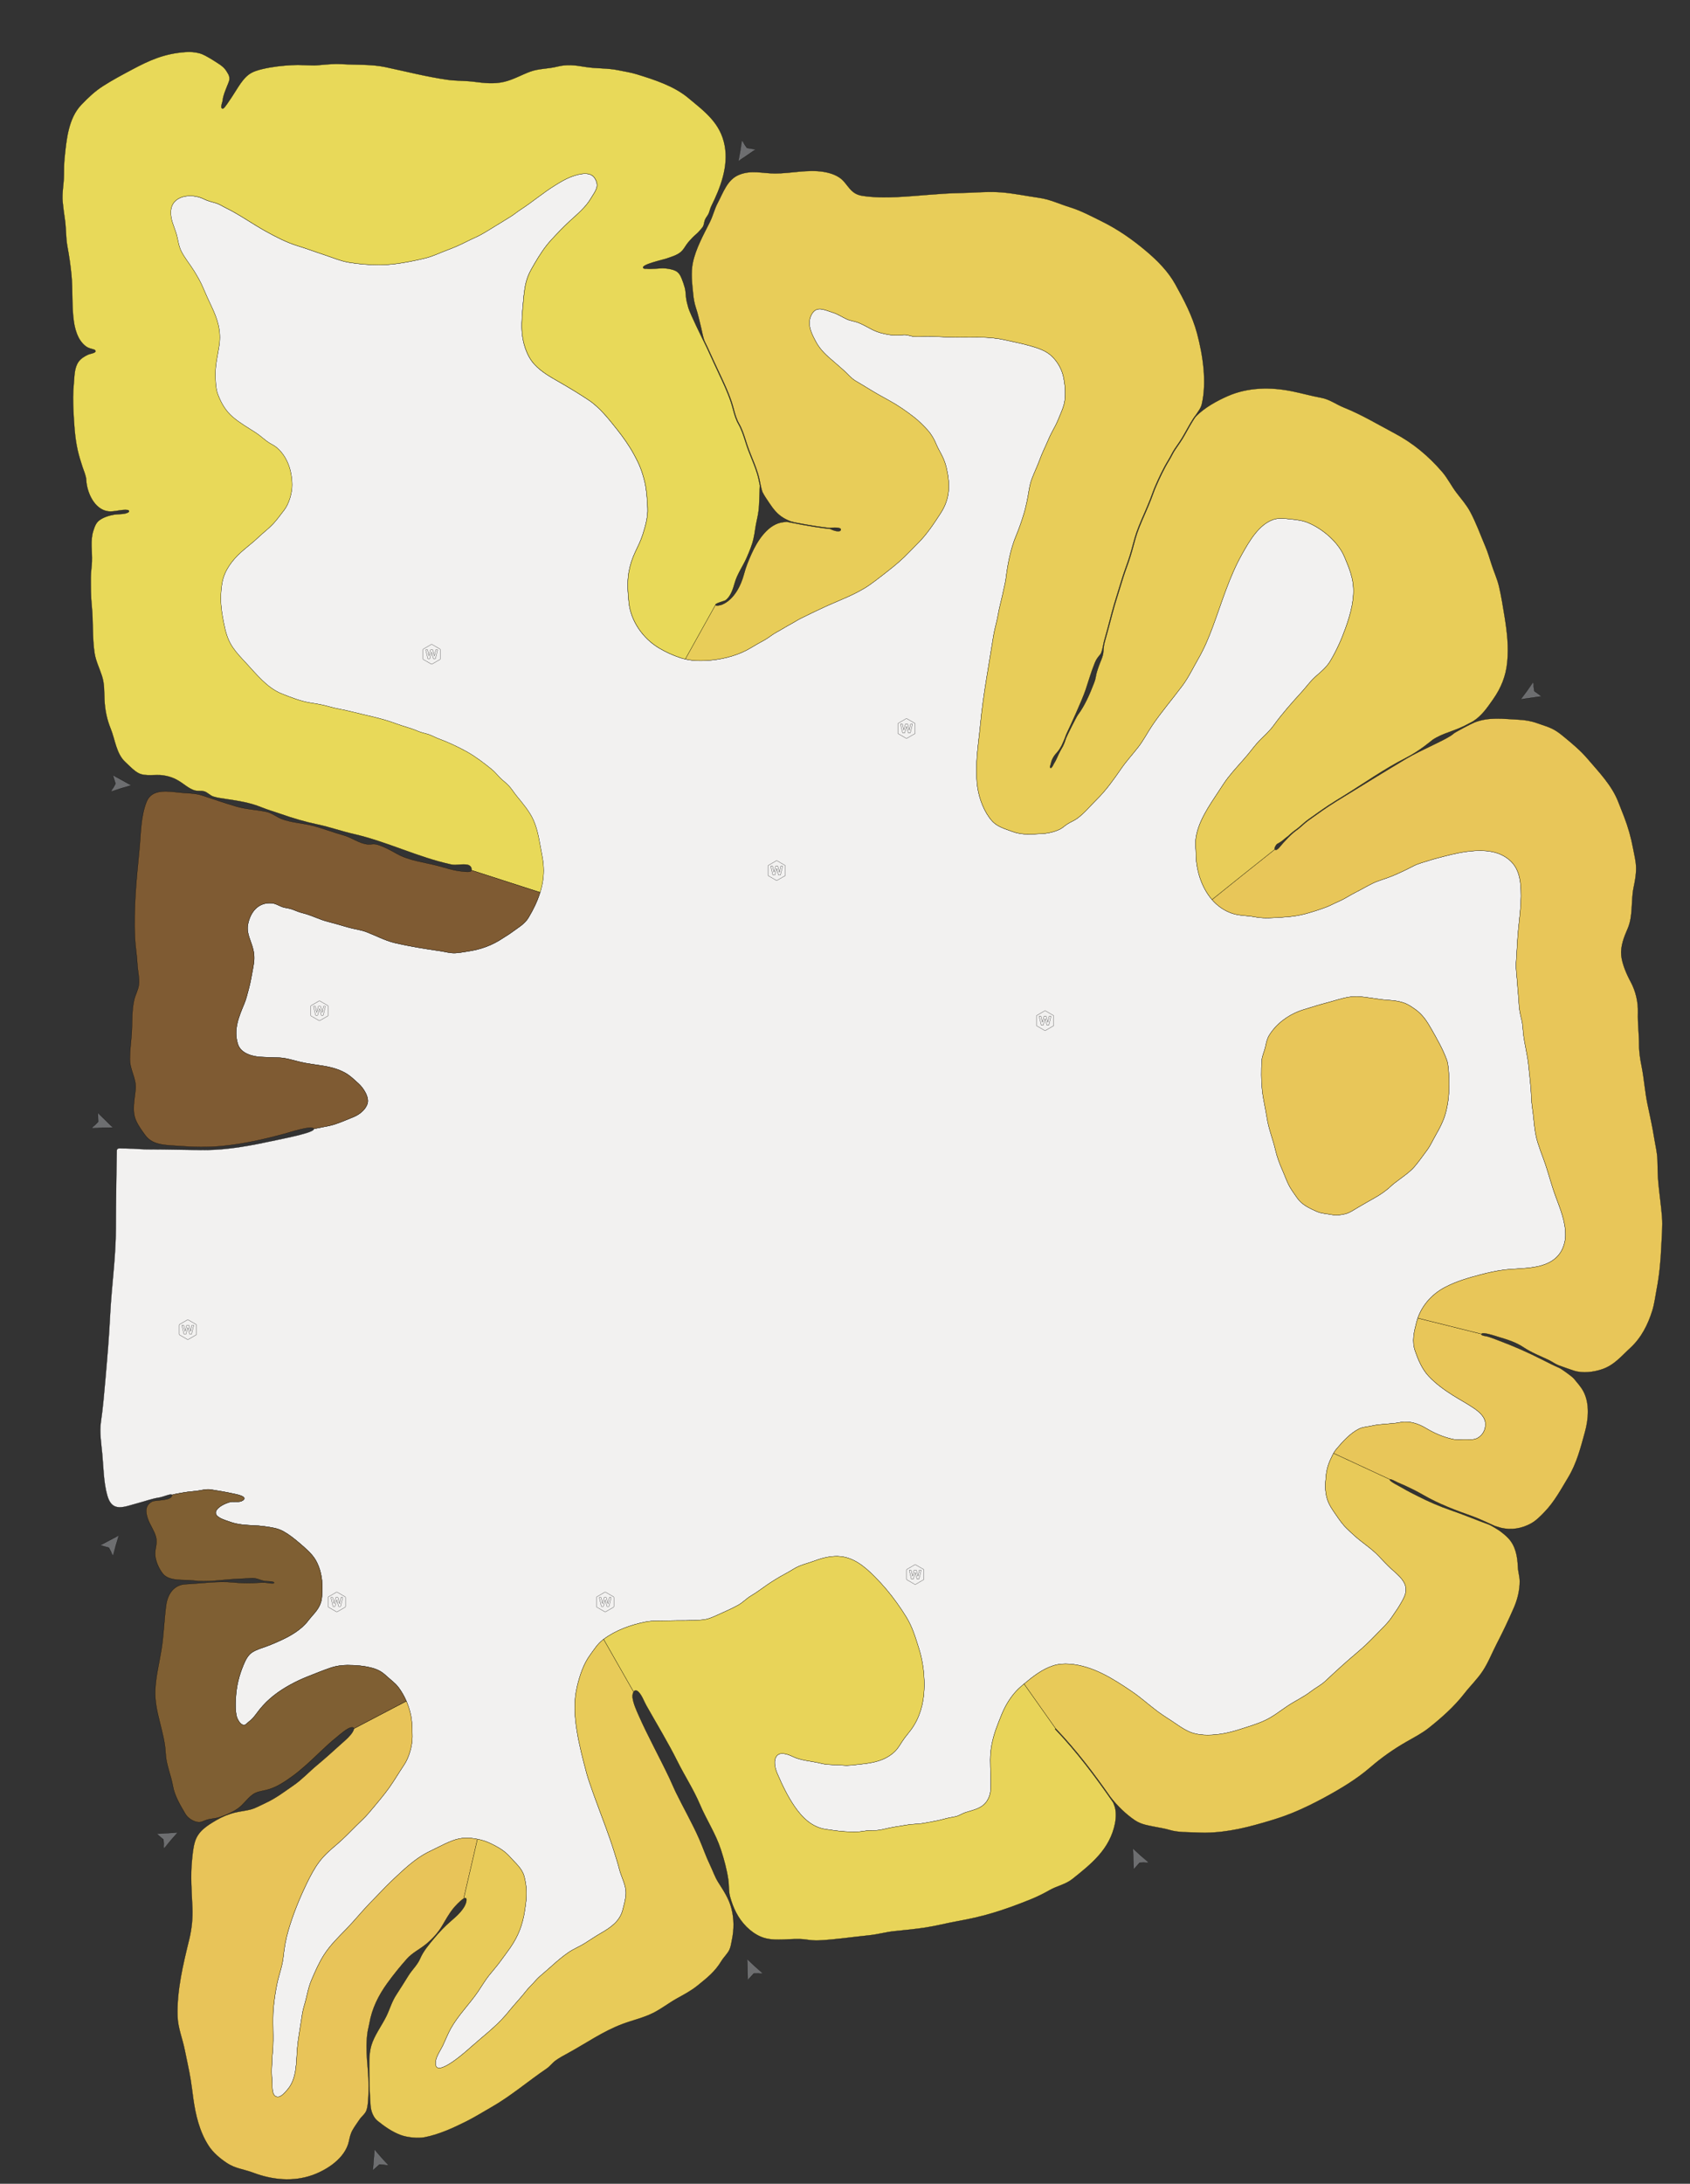 <svg xmlns="http://www.w3.org/2000/svg" viewBox="0 0 892 1152">
<rect x="0" y="0" width="892" height="1152" fill="#333333" stroke="none"/>
<g transform="scale(0.016)">
<g id="278106607" order="11" parent_id="" graphic_group_label_id="265297119" graphic_group_label="Atlas - Human" sub_image_id="111257553" transform=" scale(7.0, 7.0)"><path id="278106619" parent_id="278106607" order="1426" structure_id="9219" d="    M7330.85,5634.161c-20.635-55.616-35.177-116.386-55.602-171.824c-9.993-27.123-19.838-53.381-28.682-81.415    c-16.763-53.13-16.803-107.996-25.21-162.289c-4.997-32.26-4.576-65.425-7.424-97.536c-3.075-34.682-6.932-68.203-10.371-102.801    c-5.012-50.414-18.861-99.452-24.587-149.765c-2.58-22.678-2.604-43.346-8.17-65.482c-5.926-23.568-11.289-47.563-12.367-71.919    c-1.459-32.975-5.589-65.468-7.566-98.264c-1.918-31.809-7.591-65.448-5.992-97.489c1.636-32.805,4.488-67.322,6.091-99.703    c4.067-82.191,20.351-163.162,16.462-246.019c-3.158-67.283-17.582-120.859-79.458-157.131    c-78.628-46.092-199.036-21.118-282.063,0.758c-24.339,6.412-48.547,12.099-73.082,20.246    c-24.137,8.015-48.589,13.3-72.009,25.488c-32.8,17.069-66.194,33.077-100.356,47.238c-30.402,12.602-63.396,20.442-92.887,34.877    c-26.909,13.172-52.013,28.404-78.677,41.637c-27.561,13.678-53.265,31.756-81.669,43.705    c-18.332,7.711-35.675,17.663-54.227,24.865c-33.197,12.888-66.576,23.278-101.03,32.681    c-52.825,14.417-103.208,16.377-158.986,19.115c-26.519,1.302-54.106,0.716-79.503-4.351    c-35.874-7.158-72.262-4.878-107.184-16.748c-38.167-12.974-69.643-35.846-94.704-64.748    c-51.129-58.967-75.554-143.043-75.585-219.429c-0.008-19.986-3.426-39.224-1.563-59.272    c7.92-85.284,65.045-164.899,110.646-234.255c13.826-21.028,27.528-42.8,42.74-62.324c29.562-37.943,62.767-72.043,93.575-108.964    c18.214-21.827,34.528-45.027,54.739-65.521c22.512-22.828,46.924-44.191,65.808-70.292    c39.99-55.278,85.985-107.08,132.034-157.536c22.189-24.313,41.229-51.492,65.678-73.065    c25.097-22.144,51.938-44.066,69.311-73.153c30.002-50.231,52.393-100.412,71.671-154.109    c24.256-67.563,45.578-143.563,34.839-215.647c-4.491-30.142-15.324-62.696-27.18-90.744    c-6.755-15.981-13.011-33.169-21.214-48.414c-32.711-60.787-98.035-114.958-160.648-141.5    c-26.98-11.436-53.701-14.801-83.438-17.788c-25.83-2.595-55.356-7.364-81.813,1.646    c-69.104,23.537-113.611,101.991-147.325,161.746c-61.608,109.199-96.617,230.235-139.84,346.444    c-18.735,50.372-39.666,100.179-66.571,146.801c-24.338,42.173-46.144,88.343-75.213,127.405    c-46.471,62.446-97.712,121.963-141.448,186.332c-23.184,34.119-41.554,70.825-66.98,103.487    c-26.143,33.582-55.096,64.965-79.364,99.997c-35.588,51.375-71.23,102.438-116.004,146.419    c-30.866,30.32-57.539,64.357-93.063,89.944c-15.021,10.819-32.648,17.007-47.752,27.277    c-11.249,7.649-20.156,16.79-32.861,22.986c-26.417,12.883-56.612,19.629-85.891,21.082c-48.16,2.39-91.974,7.232-138.396-10.267    c-33.773-12.73-70.842-21.827-96.313-50.861c-35.721-40.718-58.287-100.233-66.775-153.038    c-6.276-39.043-6.83-82.152-4.823-122.992c3.028-61.611,12.186-120.504,17.989-181.494    c13.22-138.912,39.672-274.801,61.17-412.519c4.333-27.757,12.097-53.288,17.964-80.96c2.932-13.825,4.999-26.857,7.866-40.498    c6.454-30.696,14.834-60.661,20.962-91.399c3.96-19.886,9.518-38.879,11.954-58.665c8.129-65.998,22.007-139.251,48.45-202.09    c14.598-34.689,26.627-70.417,37.138-105.318c5.627-18.687,9.153-35.663,13.488-54.75c8.038-35.391,10.607-74.236,23.816-108.219    c11.832-30.442,26.14-60.472,37.538-91.413c8.901-24.163,20.692-48.89,31.269-72.647c8.675-19.485,16.881-39.325,27.151-57.938    c10.591-19.193,20.741-38.348,28.831-58.625c8.936-22.396,20.87-47.213,26.451-70.389c9.463-39.297,5.293-86.146-2.668-125.62    c-7.391-36.635-27.497-72.141-54.102-98.236c-29.312-28.752-71.171-41.071-109.94-51.836    c-37.341-10.369-76.368-17.704-114.093-26.334c-18.351-4.197-37.34-7.084-56.245-8.958c-47.03-4.664-92.536-3-139.838-2.998    c-51.935,0.001-103.793-1.968-154.145-4.5c-24.028-1.208-47.585,2.598-71.255,1.499c-18.233-0.846-36.139-10.289-54.577-8.63    c-22.03,1.983-43.195,3.102-66.161-0.385c-30.619-4.647-58.451-11.976-85.864-26.618c-20.249-10.816-40.342-22.25-61.768-30.625    c-18.006-7.038-35.956-7.993-53.57-16.117c-22.264-10.268-42.137-24.014-65.698-31.263    c-41.03-12.624-81.869-37.063-104.459,18.331c-16.849,41.314,6.08,84.881,25.907,121.383    c19.896,36.63,49.801,63.408,81.048,89.792c16.216,13.692,31.997,27.999,48.011,41.985c18.904,16.509,34.256,36.738,55.954,49.91    c19.906,12.084,40.131,23.621,59.94,35.975c32.695,20.39,66.208,39.091,100.418,57.751    c39.898,21.762,80.219,49.747,115.995,77.631c23.001,17.929,44.579,39.509,64.063,61.107    c17.077,18.929,31.086,42.982,40.622,66.619c8.729,21.637,21.168,40.371,31.018,61.668c8.045,17.396,14.073,36.105,18.03,54.285    c16.598,76.256,15.455,140.505-28.154,208.156c-30.957,48.025-65.414,100.125-106.44,140.933    c-22.304,22.185-43.499,44.908-66.107,66.78c-32.646,31.583-69.278,59.445-104.988,87.391    c-17.989,14.078-36.15,27.818-55.04,41.259c-65.548,46.64-147.093,74.188-219.408,107.951    c-37.363,17.443-72.665,34.124-109.127,52.487c-15.42,7.767-29.598,17.477-45,25.605c-24.17,12.755-45.563,27.03-69.396,39.696    c-19.567,10.398-35.958,25.553-55.182,36.002c-21.643,11.764-42.885,23.442-63.896,36.386    c-53.977,33.254-122.974,51.825-185.366,58.143c-41.628,4.216-83.458,4.419-124.071-4.823c-8.549-1.945-17.045-4.3-25.474-7.134    c-34.406-11.57-65.667-25.822-96.983-44.356c-78.201-46.282-134.701-129.288-143.369-216.415    c-4.569-45.924-8.303-95.424-0.237-141.129c5.972-33.842,15.889-64.723,30.6-95.778c13.679-28.877,26.009-52.956,35.553-83.228    c12.506-39.666,24.53-81.49,22.497-123.771c-1.654-34.396-3.492-67.907-8.981-100.507c-4.317-25.638-11.961-52.888-20.604-77.404    c-9.176-26.03-21.811-50.524-34.967-74.886c-21.735-40.247-51.097-81.515-79.814-117.653    c-38.931-48.993-81.277-103.039-133.17-137.648c-43.872-29.261-89.003-56.583-134.682-82.916    c-43.454-25.05-85.987-47.834-120.637-85.011c-38.073-40.853-57.151-106.519-59.624-160.196    c-2.092-45.434,2.544-90.695,6.639-135.881c3.644-40.222,7.238-80.855,22.012-118.997c8.17-21.093,20.744-42.404,32.117-61.696    c22.917-38.872,46.199-75.569,77.195-109.358c28.173-30.714,57.048-61.179,88.149-89.64    c35.002-32.029,74.851-65.093,98.469-105.425c9.648-16.476,27.241-39.51,29.4-58.528c1.772-15.607-6.376-35.305-17.575-46.106    c-26.29-25.354-80.559-7.322-109.006,3.852c-25.234,9.912-48.4,24.392-71.39,38.574c-56.74,35.004-106.446,78.028-162.01,113.989    c-15.72,10.174-30.731,22.756-46.498,32.716c-25.089,15.849-51.974,31.885-77.983,47.929    c-28.223,17.409-59.525,37.547-90.006,50.978c-29.723,13.097-58.479,29.059-88.497,41.965    c-14.225,6.116-29.296,11.998-43.47,17.268c-34.115,12.684-65.448,28.553-101.327,37.515    c-36.7,9.166-74.512,16.895-111.863,22.851c-33.486,5.339-71.229,9.423-105.125,9.441c-48.942,0.025-97.018-4.172-143.695-11.759    c-39.457-6.413-79.855-23.914-117.798-36.279c-41.542-13.539-82.818-29.253-124.844-42.056    c-51.619-15.726-102.158-42.125-149.244-68.152c-64.668-35.746-124.276-79.21-191.208-111.773    c-14.978-7.287-28.824-17.038-45.033-21.514c-19.234-5.312-38.803-10.155-57.246-19.427    c-54.344-27.321-150.252-19.709-154.581,58.592c-2.148,38.856,15.31,70.077,25.874,105.708    c8.847,29.845,9.872,56.634,24.631,84.756c16.681,31.784,39.737,59.26,58.616,89.648c16.045,25.826,32.285,54.043,43.871,82.089    c11.744,28.428,24.636,56.116,37.875,84.031c29.018,61.184,47.176,115.896,37.137,184.447    c-6.697,45.728-17.971,86.54-18.01,133.498c-0.026,30.228,0.917,69.984,11.816,98.375c15.721,40.949,35.988,76.581,69.592,105.56    c33.48,28.874,72.195,50.685,109.134,74.671c22.54,14.636,41.742,34.188,64.44,48.372c11.18,6.985,23.753,12.417,34.533,21.753    c50.702,43.907,71.156,109.51,71.959,174.709c0.453,36.766-14.211,89.596-37.09,118.836    c-17.481,22.342-33.04,44.903-52.591,65.755c-20.652,22.026-46.107,40.819-67.879,61.772    c-26.184,25.199-56.274,47.203-83.356,71.618c-41.106,37.059-76.659,84.41-87.542,138.013c-5.38,26.5-7.53,53.542-7.494,81    c0.053,38.455,6.398,76.285,13.836,113.667c8.645,43.458,18.357,80.558,43.523,116.925c17.85,25.795,39.894,48.864,61.449,72.034    c48.828,52.484,98.739,116.642,167.591,144.45c42.347,17.103,92.681,36.634,138.05,43.48c29.893,4.51,58.572,9.536,87.733,17.95    c33.465,9.657,67.633,14.277,101.275,22.821c70.399,17.878,144.25,31.235,212.641,57.073    c34.431,13.009,69.131,20.488,103.126,35.415c16.5,7.244,34.614,9.924,51.594,15.763c15.615,5.369,29.482,13.699,44.948,19.388    c45.593,16.771,90.883,37.891,133.353,61.423c41.042,22.74,81.589,53.958,118.039,83.514    c14.749,11.959,26.429,27.139,40.088,40.651c13.557,13.412,27.708,23.001,40.533,37.052    c13.309,14.581,23.432,31.347,36.007,46.822c28.695,35.311,61.221,72.895,79.804,114.919    c22.686,51.302,28.548,106.706,39.474,161.106c4.027,20.049,6.781,39.705,7.845,60.744c2.058,40.685-4.181,80.127-15.931,118.039    c-12.959,41.813-32.625,81.764-55.319,119.451c-18.174,30.181-51.515,48.111-79.095,68.804    c-13.157,9.871-26.245,17.012-39.553,25.928c-52.393,35.102-104.779,54.016-167.799,63.449    c-18.982,2.841-39.521,6.797-58.502,7.732c-22.945,1.131-47.878-6.361-70.528-9.65c-71.745-10.417-143.31-21.623-214.105-38.271    c-45.007-10.583-89.107-34.408-132.386-50.995c-29.445-11.286-58.118-13.629-87.506-22.296    c-32.958-9.72-65.984-19.179-99.232-27.864c-33.183-8.668-62.373-23.67-96.029-34.208c-15.249-4.774-30.949-7.608-46.464-14.207    c-20.053-8.529-34.238-13-55.108-16.201c-22.116-3.391-39.993-19.579-62.972-21.352c-65.905-5.083-102.433,44.477-112.893,103.029    c-6.965,38.985,15.831,76.017,24.873,113.376c7.187,29.696,6.434,53.54,0.652,83.938c-6.746,35.461-12.081,71.044-21.775,105.789    c-6.384,22.88-10.96,44.589-20.219,66.779c-25.94,62.163-52.47,123.377-30.112,192.079c14.18,43.574,69.283,57.864,109.563,59.871    c27.567,1.374,55.317,2.428,81.737,2.997c34.783,0.748,69.352,12.581,102.814,20.528c71.633,17.013,144.028,14.069,210.452,50.558    c24.354,13.379,42.912,32.265,63.375,50.526c22.913,20.447,53.387,65.752,41.593,97.584    c-10.655,28.749-39.206,49.953-66.836,60.898c-36.552,14.472-72.538,31.643-111.021,40.374    c-24.484,5.555-49.375,9.366-73.917,14.664c4.569,16.759-123.497,41.623-180.584,53.889    c-109.62,23.554-220.711,45.704-332.337,45.704c-89.646,0-176.342-2.983-267.026-3.001c-24.982-0.005-48.229-1.775-72.362-3.208    c-19.336-1.147-50.374-1.331-66.212-1.344c-5.522-0.005-10.079,4.492-10.174,10.014c-0.821,47.909-4.279,256.207-4.274,366.574    c0.007,135.637-20.241,272.135-26.985,408.044c-5.031,101.383-13.447,202.569-22.476,304.088    c-5.948,66.866-11.258,133.235-20.998,198.998c-7.28,49.156,2.052,105.321,6.555,154.471    c5.903,64.431,5.896,130.019,23.475,192.775c23.135,82.6,78.645,53.457,145.896,35.703c33.373-8.811,64.851-20.76,98.242-25.779    c20.067-3.017,59.267-21.231,60.633-12.517c14.888-4.811,32.23-6.906,45.471-9.505c22.527-4.423,44.499-6.421,67.491-8.653    c22.666-2.201,47.016-10.711,69.853-7.039c35.709,5.742,70.313,11.308,105.848,19.174c10.514,2.328,73.502,12.923,44.642,32.275    c-14.596,9.785-38.931,3.991-55.444,6.525c-27.461,4.215-103.664,41.519-56.865,72.332c16.205,10.664,35.893,15.763,53.951,22.271    c34.761,12.528,72.026,14.6,109.463,16.453c18.275,0.905,35.66,2.024,52.527,4.519c31.407,4.645,60.483,7.826,88.418,23.372    c27.476,15.291,52.154,35.131,75.977,55.51c26.3,22.499,58.252,49.186,75.896,79.645c22.115,38.257,31.618,84.521,31.184,129.88    c-0.215,22.501-0.119,47.724-6.453,68.598c-11.115,36.628-38.761,58.897-60.978,88.091    c-30.468,40.035-80.434,69.416-124.895,89.946c-22.399,10.344-45.535,20.565-68.654,28.926    c-22.892,8.277-48.084,15.465-68.796,28.487c-20.21,12.706-32.057,37.117-41.031,58.491    c-22.102,52.636-34.262,102.908-37.153,160.482c-1.375,27.375-1.998,57.841,4.292,83.309c3.022,12.237,12.854,29.559,23.341,36.77    c16.482,11.335,22.904-3.28,36.129-13.052c20.223-14.944,33.925-37.493,49.525-56.759c20.041-24.749,41.652-45.947,66.648-65.592    c46.96-36.904,105.573-67.885,160.905-89.637c35.499-13.955,69.957-28.156,106.005-40.44    c35.361-12.05,70.457-13.93,108.063-12.075c29.593,1.459,59.349,4.676,87.984,12.685c28.539,7.981,46.476,18.275,67.308,37.672    c19.827,18.46,40.555,32.134,57.226,54.282c14.853,19.734,27.063,41.502,36.863,64.181c1.166,2.698,2.306,5.406,3.403,8.128    c11.016,27.312,18.883,56.229,21.712,85.581c2.3,23.852,2.967,48.675,3.033,73.476c0.112,42.227-15.25,98.099-38.915,133.147    c-23.703,35.104-44.439,71.036-69.523,106.489c-12.755,18.028-26.373,35.048-40.427,52.45    c-19.36,23.971-39.073,47.22-58.857,70.421c-16.998,19.936-37.026,37.879-55.339,55.946    c-30.24,29.835-59.906,61.427-92.456,88.913c-28.99,24.479-59.205,50.804-82.088,80.916    c-24.429,32.146-43.519,68.86-60.73,104.605c-34.333,71.304-63.153,142.015-85.557,217.985    c-12.58,42.659-19.784,84.493-24.415,128.733c-4.389,41.916-20.772,83.071-29.195,124.332    c-7.523,36.854-12.679,70.447-16.377,107.986c-6.995,70.996,2.242,141.176-4.506,212.673c-2.442,25.812-3.34,53.461-4.541,79.058    c-1.119,23.853,1.479,47.426,2.666,70.58c0.877,17.148-2.077,51.623,17.428,60.67c20.028,9.29,40.647-16.771,51.917-29.264    c48.187-53.408,43.122-131.38,48.858-198.266c3.727-43.453,12.141-86.322,18.557-129.447c3.478-23.402,6.65-47.482,13.886-70.549    c13.073-41.676,17.481-81.206,34.536-121.135c17.135-40.118,35.569-82.476,59.214-119.154    c29.279-45.42,68.114-83.089,105.531-121.654c37.793-38.953,71.367-80.65,108.934-119.915c11.9-12.438,24.421-24.534,36.06-37.019    c25.861-27.742,52.397-54.676,80.199-80.67c47.155-44.089,97.921-92.062,155.714-121.854    c17.804-9.178,35.662-17.326,53.175-26.224c21.238-10.791,41.73-20.722,63.896-29.194c42.188-16.125,77.875-15.905,119.153-7.648    c5.166,1.034,10.414,2.186,15.779,3.455c23.336,5.521,46.098,16.297,67.556,27.613c27.228,14.361,49.958,29.913,70.46,53.07    c25.239,28.506,56.461,53.757,66.253,89.901c5.159,19.045,8.065,37.134,10.058,57.007c3.479,34.694-1.873,70.956-7.052,104.99    c-10.218,67.152-30.042,119.571-68.247,175.07c-14.621,21.234-30.468,41.574-45.535,62.622    c-16.761,23.415-36.775,45.579-54.69,68.093c-19.051,23.942-34.286,50.49-51.575,75.877    c-40.532,59.514-93.561,111.535-128.476,173.874c-13.554,24.2-24.824,53.192-36.987,78.997    c-12.359,26.221-39.563,61.457-34.693,92.087c9.446,59.369,152.189-70.681,167.021-83.932    c55.467-49.556,115.673-94.123,164.313-151.068c11.702-13.7,23.02-27.699,34.474-41.337    c19.374-23.065,40.766-45.101,59.276-69.311c13.849-18.112,30.865-33.061,45.746-50.267c6.357-7.351,13.9-14.949,21.291-21.354    c17.345-15.031,35.153-29.998,52.275-45.409c26.307-23.677,52.529-46.36,81.833-66.446c23.712-16.254,50.644-26.629,75.173-41.944    c25.714-16.056,50.579-33.191,76.907-48.318c45.902-26.373,89.791-56.051,103.51-109.939    c6.303-24.759,13.754-49.614,14.987-75.293c1.95-40.813-21.542-78.652-31.146-117.329c-6.929-27.898-15.976-55.063-24.331-82.136    c-24.093-78.068-54.653-154.037-82.513-231.008c-7.132-19.705-14.699-39.492-21.085-58.418c-8.919-26.43-18.35-50.65-25.47-77.29    c-17.823-66.68-35.278-133.515-46.359-201.864c-11.34-69.94-15.433-140.126,1.332-209.988    c12.372-51.556,29.739-105.269,61.585-148.447c19.561-26.523,33.727-50.733,60.243-71.024c0.908-0.695,1.833-1.373,2.749-2.06    l0.089-0.064c56.877-42.563,129.479-68.35,197.072-81.514c34.61-6.74,70.231-4.241,105.257-5.598    c55.167-2.137,112.014,1.327,166.847-4.623c25.195-2.741,48.922-14.017,71.829-24.44c30.829-14.031,63.635-28.018,93.388-44.633    c21.637-12.083,38.8-31.139,60.275-43.784c26.21-15.435,51.255-34.36,76.249-51.839c13.4-9.371,27.326-17.926,41.207-26.619    c27.026-16.927,55.935-30.555,82.833-47.626c31.208-19.808,67.625-26.553,101.498-39.3    c34.076-12.825,71.047-21.962,107.679-20.798c71.371,2.273,125.287,47.905,172.983,95.731    c38.221,38.329,73.578,80.108,105.097,124.461c15.45,21.739,29.899,42.951,43.796,65.659    c29.689,48.516,43.231,96.413,60.226,150.355c19.259,61.13,27,129.643,24.103,193.492    c-2.976,65.598-21.032,131.376-60.737,185.959c-9.623,13.228-20.877,26.187-30.687,39.117    c-17.167,22.625-28.921,49.142-50.667,68.555c-45.274,40.417-100.287,50.265-158.381,56.106    c-27.181,2.733-54.587,7.87-82.006,4.997c-34.593-3.623-69.062-0.227-103.517-8.951c-46.856-11.864-93.073-12.012-136.452-33.543    c-16.784-8.332-51.546-20.289-67.927-5.861c-23.898,21.049-11.741,64.021-1.479,87.754    c22.857,52.861,48.495,107.063,81.786,155.254c36.132,52.307,82.183,97.65,147.409,106.937c28.394,4.041,59.123,8.931,87.7,10.64    c19.768,1.183,39.581,2.547,59.974,1.574c20.663-0.986,39.843-6.323,59.993-6.317c22.124,0.007,40.429-0.316,61.51-5.671    c37.375-9.492,79.495-15.316,116.874-21.415c21.047-3.434,42.245-2.972,63.104-5.822c22.581-3.087,45.096-8.109,67.465-12.028    c21.083-3.693,41.654-10.461,63.029-15.026c10.811-2.31,22.319-3.677,33.007-6.362c16.027-4.027,29.967-14.291,45.679-19.228    c37.403-11.751,77.704-18.496,100.544-53.992c20.474-31.821,17.671-57.474,17.896-91.765c0.301-45.859-4.961-90.297-0.599-136.455    c4.78-50.58,18.996-96.638,37.824-143.708c10.126-25.315,19.424-50.22,32.248-73.9c18.393-33.963,42.839-67.509,72.44-92.687    c4.891-4.159,9.821-8.347,14.794-12.531c41.75-35.137,86.625-70.085,138.173-86.344c24.605-7.761,50.666-9.605,77.207-7.529    c109.155,8.539,203.176,68.83,291.434,128.49c43.434,29.36,80.741,63.62,122.698,94.981c28.91,21.61,59.753,39.462,89.106,60.014    c23.206,16.247,51.021,33.933,77.923,42.073c22.158,6.704,46.042,8.925,69.071,8.924c51.595-0.002,101.023-10.565,149.854-26.196    c40.593-12.994,81.768-24.896,120.533-42.858c37.445-17.352,71.926-45.152,106.52-68.153    c35.503-23.604,75.166-41.599,108.914-67.709c22.408-17.337,47.252-29.271,68.154-48.765    c48.318-45.061,95.727-88.979,146.519-131.498c32.896-27.538,63.973-57.242,93.521-88.331    c26.285-27.655,55.221-53.182,76.317-85.624c10.834-16.66,22.612-32.021,32.623-49.09c10.32-17.598,22.961-37.439,28.45-57.019    c14.841-52.932-33.985-87.545-67.819-118.848c-20.511-18.978-38.857-39.072-58.129-59.207    c-34.696-36.249-76.651-62.083-113.231-94.896c-12.291-11.025-24.595-22.807-36.646-34.393    c-20.783-19.98-35.124-41.493-51.295-64.795c-15.822-22.799-31.518-44.992-40.396-71.621    c-12.386-37.142-10.082-76.596-5.924-114.914c3.758-34.631,13.746-61.229,29.258-92.271c1.823-3.648,3.646-7.166,5.55-10.589    l0.155-0.279c3.68-6.597,7.683-12.814,12.672-18.743c29.698-35.298,66.164-76.162,108.403-96.759    c16.92-8.25,40.656-9.484,59.209-13.729c44.842-10.26,90.926-7.213,135.813-16.582c39.307-8.204,84.089,6.481,118.096,26.938    c38.407,23.104,79.77,41.646,123.61,51.538c17.475,3.943,28.976,4.635,46.134,2.795c30.962-3.319,56.168,7.855,83.138-12.594    c21.991-16.675,31.773-42.411,27.955-69.608c-3.957-28.188-32.027-50.958-54.021-65.915    c-31.257-21.256-65.143-39.398-97.452-59.584c-39.941-24.954-83.433-56.521-115.563-91.233    c-30.726-33.195-48.751-75.887-63.369-118.09c-16.177-46.705-5.29-89.173,6.444-135.318    c18.342-72.136,69.402-131.51,135.666-165.721c55.502-28.655,110.815-44.065,170.026-59.714    c33.959-8.975,68.404-16.295,103.227-20.996c87.49-11.812,212.745,3.21,269.23-81.933c14.108-21.267,23.625-53.681,24.062-78.993    C7378.835,5755.847,7352.994,5693.842,7330.85,5634.161z M6824,5185.65c-3.258,23.594-8.051,47.018-15.223,69.689    c-9.619,30.402-25.711,61.075-41.595,88.588c-14.179,24.559-25.416,51.137-42.688,74.165    c-19.51,26.011-38.236,53.325-59.583,78.05c-19.794,22.926-47.884,42.068-72.639,60.832c-12.826,9.722-25.874,18.74-37.455,29.829    c-22.509,21.549-51.6,41.335-78.887,56.279c-25.626,14.035-50.655,29.249-76.022,43.746    c-20.005,11.434-39.657,26.201-62.676,31.281c-19.005,4.193-39.015,7.412-58.338,3.532c-23.083-4.635-51.242-5.573-72.848-15.149    c-34.229-15.172-70.495-31.752-92.671-63.704c-11.854-17.079-24.333-33.86-34.911-52.188    c-14.071-24.376-23.842-54.292-35.289-80.086c-13.479-30.368-25.066-61.69-32.546-94.107    c-11.703-50.723-32.212-99.551-40.026-151.405c-6.818-45.242-18.098-87.416-22.578-132.938    c-4.594-46.69-4.498-90.266-1.633-137.013c1.377-22.448,11.942-41.639,16.656-62.934c4.424-19.984,7.716-39.001,18.831-56.905    c32.403-52.194,86.611-92.793,143.462-113.743c19.21-7.078,39.891-12.244,59.645-18.733c29.343-9.64,59.342-17.271,89.099-25.501    c39.642-10.963,79.512-25.035,120.917-23.619c46.648,1.595,92.246,12.966,138.719,16.374c37.855,2.776,74.98,5.664,108.094,25.619    c8.495,5.119,17.042,10.996,25.266,16.652c37.031,25.467,57.818,58.504,79.291,96.27c26.436,46.496,53.14,93.23,71.561,143.522    c4.746,12.995,6.112,25.028,7.527,39.047C6830.387,5079.897,6830.682,5137.25,6824,5185.65z" style="stroke:black;fill:#f2f1f0"/></g>
<g id="278106622" order="12" parent_id="" graphic_group_label_id="266932194" graphic_group_label="Atlas - Human Gyri" sub_image_id="111257553" transform=" scale(7.0, 7.0)"><path id="278106652" parent_id="278106622" order="21" structure_id="4048" d="    M2130.838,8670.021c-22.167,8.473-42.659,18.403-63.896,29.194c-17.513,8.897-35.372,17.046-53.175,26.224    c-57.793,29.792-108.559,77.765-155.714,121.854c-27.802,25.994-54.338,52.928-80.199,80.67    c-11.639,12.484-24.159,24.58-36.06,37.019c-37.566,39.265-71.141,80.962-108.934,119.915    c-37.417,38.565-76.252,76.234-105.531,121.654c-23.645,36.679-42.079,79.036-59.214,119.154    c-17.055,39.929-21.463,79.459-34.536,121.135c-7.235,23.066-10.408,47.146-13.886,70.549    c-6.416,43.125-14.83,85.994-18.557,129.447c-5.736,66.886-0.671,144.857-48.858,198.266    c-11.27,12.492-31.889,38.554-51.917,29.264c-19.505-9.047-16.55-43.521-17.428-60.67c-1.187-23.154-3.785-46.728-2.666-70.58    c1.201-25.597,2.099-53.246,4.541-79.058c6.748-71.497-2.489-141.677,4.506-212.673c3.698-37.539,8.854-71.133,16.377-107.986    c8.423-41.261,24.807-82.416,29.195-124.332c4.631-44.24,11.835-86.074,24.415-128.733    c22.404-75.971,51.224-146.682,85.557-217.985c17.211-35.745,36.301-72.46,60.73-104.605    c22.883-30.112,53.098-56.437,82.088-80.916c32.55-27.486,62.216-59.078,92.456-88.913c18.313-18.067,38.341-36.011,55.339-55.946    c19.784-23.201,39.497-46.45,58.857-70.421c14.054-17.402,27.671-34.422,40.427-52.45c25.084-35.453,45.821-71.385,69.523-106.489    c23.664-35.049,39.026-90.921,38.915-133.147c-0.065-24.801-0.733-49.624-3.033-73.476c-2.83-29.353-10.697-58.27-21.712-85.581    c-1.098-2.722-2.237-5.43-3.403-8.128l-247.457,129.556c0.372,7.699-8.645,20.998-14.786,28.443    c-15.088,18.292-34.194,33.51-51.738,49.525c-35.191,32.127-70.454,63.562-106.87,93.881    c-37.044,30.841-70.815,67.559-109.892,94.528c-41.972,28.967-85.417,62.237-131.901,83.237    c-21.916,9.9-45.33,23.584-67.853,30.131c-24.173,7.027-51.107,9.183-76.074,15.206c-32.18,7.765-63.294,20.62-91.698,37.605    c-41.774,24.98-82.809,49.735-98.187,99.768c-8.786,28.587-11.064,58.759-14.057,88.359    c-7.398,73.169-1.417,148.353,1.986,221.993c2.23,48.27-2.993,100.747-14.463,147.759    c-28.771,117.929-59.491,242.614-55.464,364.835c1.813,55.033,23.355,104.925,33.954,158.351    c9.139,46.064,20.216,93.277,27.851,140.046c4.805,29.432,8.165,59.076,12.255,88.61c10.606,76.598,29.299,155.622,71.607,221.42    c21.295,33.12,53.44,60.356,87.229,82.755c39.66,26.291,79.895,28.881,123.883,45.496    c88.676,33.495,186.991,43.702,277.659,11.692c71.45-25.226,156.335-80.986,173.479-159.964    c3.756-17.302,7.214-35.018,16.541-51.553c9.952-17.645,22.781-35.43,34.143-51.889c9.663-13.998,26.194-25.651,31.865-42.025    c7.787-22.486,8.246-50.416,9.429-74.544c2.658-54.2-1.833-108.652-6.401-162.565c-3.541-41.796-4.013-90.922,2.42-132.432    c2.181-14.073,6.088-26.999,8.442-40.559c12.198-70.256,42.625-131.054,84.021-188.444    c28.368-39.329,60.289-78.865,92.485-115.013c25.77-28.933,60.368-44.955,89.892-69.028c28.602-23.321,56.158-52.929,75.092-84.69    c17.36-29.12,33.473-59.176,55.181-85.513c4.697-5.698,31.235-35.81,47.606-44.812l64.769-280.068    C2208.713,8654.116,2173.025,8653.896,2130.838,8670.021z" style="stroke:black;fill:#e8c459"/><path id="278106641" parent_id="278106622" order="30" structure_id="4045" d="    M6675.509,6228.009c-11.734,46.146-22.621,88.613-6.444,135.318c14.618,42.203,32.644,84.895,63.369,118.09    c32.13,34.712,75.621,66.279,115.563,91.233c32.31,20.186,66.195,38.328,97.452,59.584c21.993,14.957,50.063,37.727,54.021,65.915    c3.818,27.197-5.964,52.934-27.955,69.608c-26.97,20.449-52.176,9.274-83.138,12.594c-17.158,1.84-28.659,1.148-46.134-2.795    c-43.841-9.893-85.203-28.435-123.61-51.538c-34.007-20.457-78.789-35.143-118.096-26.938    c-44.887,9.369-90.971,6.322-135.813,16.582c-18.553,4.244-42.289,5.479-59.209,13.729    c-42.239,20.597-78.705,61.461-108.403,96.759c-5.03,5.978-9.057,12.247-12.762,18.903l265.305,123.085    c3.263-3.471,26.238,9.161,36.18,13.992c11.303,5.493,23.182,9.795,34.468,14.999c29.408,13.562,57.312,27.392,85.122,43.462    c75.648,43.714,153.681,72.866,235.898,102.033c34.875,12.374,100.559,44.328,104.579,45.385    c9.369,2.462,25.343,7.753,26.961,8.145c48.598,11.735,97.698,4.017,141.899-20.319c25.342-13.952,45.081-34.683,64.85-55.194    c45.579-47.291,77.186-106.092,110.897-162.12c40.216-66.838,58.606-139.925,78.999-214.03    c16.346-59.398,22.61-133.087-6.498-189.503c-12.098-23.447-29.24-41.429-45.635-61.662c-8.309-10.253-59.597-46.435-66.915-49.63    c-28.063-12.252-55.032-25.857-82.524-39.833c-66.803-33.96-132.063-62.702-202.492-89.157    c-19.104-7.176-38.493-15.183-57.332-20.342c-4.638-1.27-24.612-3.171-26.33-8.139c-0.413-1.193-0.465-2.192-0.214-3.023    l-300.15-74.837C6679.18,6214.797,6677.203,6221.348,6675.509,6228.009z" style="stroke:black;fill:#e8c659"/><path id="278106639" parent_id="278106622" order="33" structure_id="4039" d="    M6817.932,4992.054c-18.421-50.292-45.125-97.026-71.561-143.522c-21.473-37.766-42.26-70.802-79.291-96.27    c-8.224-5.656-16.771-11.533-25.266-16.652c-33.113-19.955-70.238-22.842-108.094-25.619    c-46.473-3.408-92.07-14.779-138.719-16.374c-41.405-1.416-81.275,12.656-120.917,23.619    c-29.757,8.229-59.756,15.861-89.099,25.501c-19.754,6.489-40.435,11.655-59.645,18.733    c-56.851,20.949-111.059,61.548-143.462,113.743c-11.115,17.904-14.407,36.921-18.831,56.905    c-4.714,21.295-15.279,40.486-16.656,62.934c-2.865,46.747-2.961,90.323,1.633,137.013c4.48,45.521,15.76,87.695,22.578,132.938    c7.814,51.854,28.323,100.682,40.026,151.405c7.479,32.417,19.067,63.739,32.546,94.107c11.447,25.794,21.218,55.71,35.289,80.086    c10.578,18.328,23.058,35.109,34.911,52.188c22.176,31.952,58.442,48.532,92.671,63.704c21.605,9.576,49.765,10.515,72.848,15.149    c19.323,3.88,39.333,0.661,58.338-3.532c23.019-5.08,42.671-19.848,62.676-31.281c25.367-14.497,50.396-29.711,76.022-43.746    c27.287-14.944,56.378-34.73,78.887-56.279c11.581-11.089,24.629-20.107,37.455-29.829c24.755-18.764,52.845-37.906,72.639-60.832    c21.347-24.725,40.073-52.039,59.583-78.05c17.272-23.028,28.51-49.606,42.688-74.165c15.884-27.513,31.976-58.186,41.595-88.588    c7.172-22.672,11.965-46.095,15.223-69.689c6.682-48.4,6.387-105.753,1.459-154.55    C6824.044,5017.082,6822.678,5005.049,6817.932,4992.054z" style="stroke:black;fill:#e8c659"/><path id="278106637" parent_id="278106622" order="33" structure_id="4039" d="    M7832.493,5729.514c-4.405-53.085-11.922-104.287-16.998-157.024c-3.569-37.17-3.16-74.53-4.535-111.808    c-1.221-33.118-9.228-63.712-14.407-96.271c-8.756-55.121-20.578-107.88-32.164-162.805    c-12.506-59.271-16.065-119.916-27.909-179.102c-6.618-33.073-12.047-65.703-11.979-100.011    c0.103-51.327-7.019-101.643-5.503-152.752c1.516-51.058-10.792-102.304-34.554-146.191    c-18.802-34.727-40.015-83.395-43.858-123.089c-4.24-43.79,12.725-86.779,29.931-126.097    c26.281-60.053,15.155-129.652,27.987-192.885c6.279-30.945,12.097-59.755,11.999-91.985    c-0.096-31.529-8.338-61.938-13.942-92.075c-9.746-52.418-23.824-102.218-43.061-151.9c-8.605-22.224-17.647-43.958-25.999-65.991    c-30.374-80.136-91.868-142.556-146.507-206.546c-33.28-38.977-72.449-71.253-112.048-103.918    c-12.337-10.177-22.972-18.573-36.546-27.106c-28.192-17.725-58.658-25.296-89.783-36.478    c-27.479-9.872-56.513-14.537-86.111-15.972c-71.678-3.474-138.268-13.909-207.205,12.681    c-15.71,6.063-93.857,47.368-100.134,53.645c-23.667,23.666-153.911,76.871-220.929,116.903    c-100.079,59.782-200.927,121.852-298.454,181.878l-32.762,20.162c-45.485,27.986-91.198,60.862-131.53,89.867    c-9.487,6.823-18.538,14.85-27.29,22.612c-9.918,8.796-20.174,17.891-31.221,25.396c-12.581,8.547-35.305,31.424-35.305,31.424    C6045.5,3971.5,6047.25,3969.5,6027.5,3993c-5.435,6.466-15.319,13.937-19.676,7.571    c-61.104,48.398-251.184,199.818-296.228,236.715c25.062,28.902,56.537,51.774,94.704,64.748    c34.922,11.87,71.31,9.59,107.184,16.748c25.396,5.067,52.984,5.653,79.503,4.351c55.778-2.738,106.161-4.698,158.986-19.115    c34.454-9.402,67.833-19.793,101.03-32.681c18.552-7.202,35.895-17.154,54.227-24.865c28.404-11.948,54.108-30.027,81.669-43.705    c26.664-13.233,51.768-28.465,78.677-41.637c29.49-14.436,62.484-22.275,92.887-34.877    c34.162-14.161,67.557-30.169,100.356-47.238c23.42-12.188,47.872-17.473,72.009-25.488c24.535-8.147,48.743-13.833,73.082-20.246    c83.027-21.875,203.436-46.85,282.063-0.758c61.876,36.272,76.3,89.848,79.458,157.131    c3.889,82.856-12.395,163.828-16.462,246.019c-1.603,32.381-4.455,66.898-6.091,99.703c-1.599,32.041,4.074,65.68,5.992,97.489    c1.978,32.795,6.107,65.289,7.566,98.264c1.078,24.356,6.441,48.351,12.367,71.919c5.565,22.136,5.59,42.804,8.17,65.482    c5.726,50.313,19.575,99.352,24.587,149.765c3.439,34.599,7.296,68.119,10.371,102.801c2.848,32.11,2.427,65.275,7.424,97.536    c8.407,54.293,8.447,109.159,25.21,162.289c8.844,28.034,18.688,54.292,28.682,81.415    c20.425,55.438,34.967,116.208,55.602,171.824c22.145,59.681,47.985,121.686,46.87,186.491    c-0.437,25.313-9.953,57.727-24.062,78.993c-56.485,85.143-181.74,70.121-269.23,81.933    c-34.822,4.701-69.268,12.021-103.227,20.996c-59.211,15.648-114.524,31.059-170.026,59.714    c-60.145,31.052-107.761,82.836-129.758,146.075l300.15,74.837c3.566-11.832,69.955,11.01,75.876,12.785    c44.844,13.448,84.635,24.973,123.47,50.873c36.308,24.216,77.338,40.022,116.643,58.528c16.584,7.81,30.332,18.875,47.943,25.708    c12.594,4.887,63.612,22.539,71.531,25.076c41.767,13.382,91.422,7.037,132.352-6.555    c57.442-19.075,91.706-62.167,134.104-101.067c51.188-46.966,83.05-109.848,103.372-175.476    c10.229-33.036,13.682-64.996,20.098-98.579c13.446-70.368,19.314-134.046,22.392-205.547    C7831.346,5822.508,7836.35,5775.999,7832.493,5729.514z" style="stroke:black;fill:#e8c659"/><path id="278106644" parent_id="278106622" order="39" structure_id="4060" d="    M6284.284,6845.172c-1.852,3.451-3.727,6.94-5.55,10.589c-15.512,31.042-25.5,57.64-29.258,92.271    c-4.158,38.318-6.462,77.772,5.924,114.914c8.879,26.629,24.574,48.822,40.396,71.621c16.171,23.302,30.512,44.814,51.295,64.795    c12.052,11.586,24.355,23.367,36.646,34.393c36.58,32.813,78.535,58.646,113.231,94.896    c19.271,20.135,37.618,40.229,58.129,59.207c33.834,31.303,82.66,65.916,67.819,118.848c-5.489,19.579-18.13,39.421-28.45,57.019    c-10.011,17.069-21.789,32.43-32.623,49.09c-21.097,32.442-50.032,57.969-76.317,85.624    c-29.548,31.089-60.625,60.793-93.521,88.331c-50.792,42.52-98.2,86.438-146.519,131.498    c-20.902,19.494-45.746,31.428-68.154,48.765c-33.748,26.11-73.411,44.104-108.914,67.709    c-34.594,23.001-69.074,50.802-106.52,68.153c-38.766,17.962-79.94,29.864-120.533,42.858    c-48.83,15.631-98.259,26.194-149.854,26.196c-23.029,0.001-46.913-2.22-69.071-8.924c-26.901-8.141-54.717-25.826-77.923-42.073    c-29.354-20.552-60.196-38.403-89.106-60.014c-41.957-31.361-79.265-65.621-122.698-94.981    c-88.258-59.66-182.278-119.951-291.434-128.49c-26.541-2.076-52.602-0.231-77.207,7.529    c-51.548,16.259-96.423,51.207-138.173,86.344l148.669,210.28c0.471,0.038,0.931,0.235,1.282,0.604    c95.391,100.016,177.171,207.594,254.928,318.654c1.246,1.467,2.414,3.043,3.519,4.697    c29.861,38.779,71.101,79.147,112.708,107.436c31.612,21.494,63.976,24.824,100.493,32.527    c21.384,4.511,42.096,7.137,62.167,13.295c42.558,13.058,88.755,10.52,132.831,12.67c107.271,5.234,205.145-15.832,307.995-45.568    c49.29-14.25,94.407-27.974,141.753-47.449c52.236-21.487,101.557-45.844,151.415-72.977    c74.873-40.745,149.145-85.227,212.868-140.11c55.236-47.574,109.662-85.95,172.452-121.942    c34.847-19.975,72.171-39.057,103.53-63.915c60.73-48.139,120.959-101.497,168.763-163.069    c27.987-36.046,61.548-67.978,86.661-106.252c26.531-40.436,43.878-85.917,66.076-128.688    c28.692-55.283,55.95-112.863,80.674-169.667c16.589-38.113,27.451-82.105,27.26-123.705c-0.111-23.89-7.754-44.874-8.684-68.382    c-1.922-48.552-10.753-98.95-45.66-135.352c-11.6-12.096-24.574-22.853-38.044-32.793c-7.37-5.438-43.448-27.487-50.278-29.973    c-61.384-22.335-121.74-47.938-183.348-68.963c-50.775-17.327-104.192-40.471-152.969-65.286    c-23.523-11.968-47.347-23.451-69.992-37.047c-15.709-9.432-68.804-34.863-63.316-42.227l-265.305-123.085    C6284.327,6845.093,6284.306,6845.132,6284.284,6845.172z" style="stroke:black;fill:#e8ca59"/><path id="278106649" parent_id="278106622" order="42" structure_id="4051" d="    M3447.215,8988.994c-12.258-47.328-36.414-82.541-62.286-123.506c-16.167-25.599-25.376-54.164-38.458-81.084    c-19.315-39.75-33.287-81.749-51.025-122.178c-33.201-75.67-75.131-148.186-111.442-222.732    c-10.396-21.344-18.879-42.729-28.956-64c-47.018-99.24-101.188-196.465-146.054-297.969    c-11.244-25.438-23.915-53.622-27.799-81.246c-1.249-8.882,0.341-20.604,4.785-27.768l-141.33-247.664    c-0.917,0.687-1.841,1.364-2.749,2.06c-26.516,20.291-40.682,44.501-60.243,71.024c-31.846,43.179-49.213,96.892-61.585,148.447    c-16.765,69.862-12.672,140.048-1.332,209.988c11.082,68.35,28.537,135.185,46.359,201.864c7.121,26.64,16.551,50.86,25.47,77.29    c6.386,18.926,13.953,38.713,21.085,58.418c27.86,76.971,58.419,152.939,82.513,231.008c8.355,27.073,17.402,54.237,24.331,82.136    c9.605,38.677,33.096,76.517,31.146,117.329c-1.233,25.679-8.685,50.534-14.987,75.293    c-13.719,53.889-57.608,83.566-103.51,109.939c-26.328,15.127-51.193,32.263-76.907,48.318    c-24.529,15.315-51.461,25.69-75.173,41.944c-29.303,20.086-55.525,42.77-81.833,66.446    c-17.122,15.411-34.93,30.378-52.275,45.409c-7.391,6.404-14.934,14.003-21.291,21.354c-14.88,17.206-31.897,32.154-45.746,50.267    c-18.51,24.21-39.902,46.245-59.276,69.311c-11.454,13.638-22.771,27.637-34.474,41.337    c-48.641,56.945-108.846,101.513-164.313,151.068c-14.831,13.251-157.575,143.301-167.021,83.932    c-4.87-30.63,22.334-65.866,34.693-92.087c12.164-25.805,23.433-54.797,36.987-78.997    c34.915-62.339,87.944-114.36,128.476-173.874c17.29-25.387,32.524-51.935,51.575-75.877c17.916-22.514,37.93-44.678,54.69-68.093    c15.066-21.048,30.914-41.388,45.535-62.622c38.204-55.499,58.028-107.918,68.247-175.07c5.179-34.034,10.531-70.296,7.052-104.99    c-1.993-19.873-4.899-37.962-10.058-57.007c-9.792-36.145-41.014-61.396-66.253-89.901c-20.502-23.157-43.232-38.709-70.46-53.07    c-21.458-11.316-44.22-22.092-67.556-27.613c-5.365-1.27-10.613-2.421-15.779-3.455l-64.769,280.068    c9.23-5.074,15.23-3.44,12.26,13.066c-6.374,35.421-46.671,70.486-72.479,92.481c-28.805,24.548-54.03,51.303-78.005,80    c-24.658,29.515-51.924,61.165-67.132,96.645c-13.316,31.067-36.931,51.367-54.872,79.856    c-19.067,30.278-37.717,60.808-57.403,90.693c-21.984,33.373-30.397,67.47-47.441,101.98    c-22.065,44.676-56.513,89.553-70.591,137.478c-13.089,44.56-9.043,97.005-9.059,142.867    c-0.016,47.271,2.235,94.106,5.676,141.216c1.804,24.697,12.767,54.629,32.875,70.73c33.38,26.729,69.126,52.064,109.575,66.914    c30.187,11.079,79.725,16.445,111.097,10.546c67.972-12.782,137.036-44.478,198.666-75.438    c40.187-20.188,77.637-43.756,116.563-65.945c92.57-52.767,173.285-122.524,261.594-182.525    c15.315-10.406,26.422-26.445,41.827-37.647c17.783-12.931,37.315-23.299,56.587-33.788    c87.365-47.548,167.887-105.098,261.618-139.551c47.475-17.45,96.446-28.255,141.458-50.871    c39.704-19.948,74.217-47.341,112.764-68.741c35.336-19.618,66.283-35.707,98.726-61.956    c44.963-36.38,80.171-64.291,110.374-114.133c10.933-18.041,28.491-33.742,37.552-52.719c6.742-14.12,8.683-31.074,11.924-46.509    C3459.799,9087.463,3459.811,9037.625,3447.215,8988.994z" style="stroke:black;fill:#e8cb59"/><path id="278106634" parent_id="278106622" order="45" structure_id="4029" d="    M6104.898,3909.295c10.834-7.36,20.991-16.369,30.814-25.081c8.828-7.829,17.956-15.925,27.608-22.867    c40.387-29.045,86.162-61.966,131.771-90.027l32.761-20.161c97.538-60.034,194.516-129.149,298.5-181.906    c65.313-33.137,121.025-81.805,124.969-84.475c23.109-15.649,52.104-27.574,78.1-36.601c11.801-4.098,56.359-21.099,74.123-30.45    c3.559-1.874,7.15-3.764,10.76-5.66c1.99-1.211,4.135-2.291,6.314-3.308c6.842-3.583,13.715-7.152,20.57-10.669    c42.002-26.565,66.951-63.702,95.466-104.341c37.393-53.292,60.072-109.108,66.449-173.86    c7.318-74.532-0.644-142.172-12.494-215.982c-7.451-46.405-15.196-94.413-26.104-141.455    c-8.275-35.691-24.599-70.549-35.848-106.007c-8.678-27.35-16.83-55.097-28.507-82.535    c-23.361-54.893-43.486-111.716-71.985-164.511c-17.215-31.892-41.679-59.8-63.669-88.368    c-24.492-31.818-41.945-68.615-68.309-99.055c-65.845-76.029-137.696-135.645-224.828-181.767    c-78.146-41.366-155.386-87.945-237.671-120.784c-36.557-14.59-67.375-38.708-106.838-45.928    c-45.037-8.24-90.397-21.118-136.391-30.493c-101.597-20.709-208.754-19.744-304.951,22.487    c-48.266,21.189-111.543,55.033-151.455,97.732c-2.594,3.462-5.089,6.996-7.396,10.636c-14.63,23.087-28.16,47.397-41.246,70.907    l-2.032,3.65c-13.227,23.756-28.846,46.12-43.951,67.748c-11.338,16.233-18.061,33.019-28.673,50.254    c-25.747,41.814-46.116,86.14-64.293,127.813c-8.455,19.385-14.563,39.392-22.405,58.741    c-8.243,20.34-16.768,41.372-25.549,61.288c-21.699,49.213-38.234,88.261-47.744,122.887    c-10.295,37.485-19.546,74.508-32.361,110.312c-10.848,30.305-22.063,61.642-31.383,92.993    c-14.608,49.149-32.038,100.571-45.026,150.299c-11.311,43.304-23.006,88.082-35.459,131.298    c-2.777,9.64-5.994,26.53-6.618,43.783c-1,27.666-13.334,44.666-26.667,85.333c-13.828,42.176-5.333,33.667-19,69    c-19.741,51.037-41.778,102.445-75.096,147.336c-6.825,9.196-52.689,100.35-56.186,111.178c-2.318,7.18-4.715,14.604-7.443,21.508    c-3.7,9.361-7.672,17.848-13.275,26.561c-1.674,2.602-3.183,5.972-4.75,8.5c-10.813,18.487-17.606,40.477-29.25,58.5    c-4.064,6.291-6.021,13.148-10.712,18.98c-1.492,1.855-2.897,4.222-5.538,4.27c-7.052,0.128-1.749-11.951-0.921-15.631    c1.636-7.264,4.654-18.39,7.921-25.119c6.197-12.768,12.261-21.449,22-31.5c9.25-10.75,10.021-13.01,15-20.75    c5.5-8.551,8.694-14.837,12.25-23.833c2.683-6.786,7.702-16.214,10-23.333c3.541-10.967,8.114-21.687,13.12-31.816    c6.733-13.624,66.873-143.077,84.88-196.184c12.676-37.388,26-84.334,41.354-121.44c3.108-7.512,6.922-21.644,27.979-45.227    c8.334-9.333,14.104-50.797,17.108-61.224c12.439-43.168,24.129-87.921,35.433-131.201    c12.996-49.761,30.436-101.216,45.063-150.428c9.35-31.456,20.585-62.845,31.45-93.201    c12.791-35.734,22.017-72.684,32.271-110.023c9.563-34.82,26.161-74.044,47.941-123.44c8.757-19.86,17.27-40.865,25.502-61.178    c7.851-19.373,13.97-39.405,22.446-58.838c18.234-41.806,38.676-86.284,64.553-128.31c10.673-17.334,17.43-34.168,28.8-50.447    c15.048-21.546,30.608-43.826,43.736-67.404l2.031-3.649c7.108-12.771,14.356-25.774,21.836-38.7    c2.282-4.18,4.683-8.234,7.156-12.203c4.045-6.797,8.156-13.549,12.37-20.199c3.887-6.135,8.251-11.953,12.767-17.584    c9.793-15.279,23.354-31.277,27.781-50.513c24.087-104.623,5.135-231.026-22.426-333.814    c-21.843-81.463-61.916-157.973-102.946-231.65c-33.252-59.709-83.376-110.485-135.581-154.557    c-67.045-56.598-133.978-103.35-213.227-142.454c-47.46-23.418-96.685-49.677-147.567-65.309    c-50.884-15.632-92.6-36.869-146.185-44.476c-59.738-8.48-120.558-21.5-180.467-25.873c-62.556-4.565-125.205,2.415-187.758,3.361    c-100.767,1.524-200.097,14.308-300.66,19.075c-53.191,2.521-110.768,2.197-161.975-5.668    c-48.473-7.444-60.456-35.881-88.441-68.025c-23.976-27.539-62.729-40.082-97.583-45.429    c-75.283-11.549-150.778,8.019-226.1,8.019c-60.257,0-111.331-17.305-169.759,6.193c-55.93,22.493-74.633,83.39-100.915,132.538    c-15.365,28.732-22.474,61.171-37.19,90.538c-29.965,59.792-65.966,124.197-79.916,190.146    c-10.487,49.58-3.476,99.534,1.366,149.262c2.077,21.329,5.683,42.716,12.457,63.093c10.733,32.288,17.735,65.389,25.858,98.521    c5.15,21.008,8.472,45.649,18.147,65.219c4.499,9.098,8.748,17.692,11.91,24.613l2.958,6.474    c17.268,37.79,35.123,76.867,52.932,114.612c19.328,40.962,41.234,87.391,56.866,133.904c4.162,12.385,7.397,24.354,10.527,35.93    c6.356,23.513,12.36,45.721,25.13,68.121c14.617,25.638,23.538,53.797,32.165,81.028c4.223,13.328,8.589,27.111,13.567,40.419    c4.977,13.302,10.377,26.608,15.599,39.478c12.902,31.793,26.244,64.668,33.938,99.46c0.884,3.995,1.749,8.24,2.643,12.686    c0.032-0.359,0.046-0.722,0.085-1.081c0,0.471-0.003,0.973-0.007,1.472c0.166,0.823,0.33,1.64,0.498,2.478    c2.861,14.269,6.142,30.622,10.998,45.168c9.244,18.848,22.138,36.836,32.015,51.589c18.583,27.756,37.354,52.707,66.343,70.113    c12.011,7.212,24.941,13.322,37.856,18.032c4.852,0.397,9.17,1.366,12.284,3.262c87.14,16.837,138.649,23.795,168.132,26.58    c15.827-1.726,57.832-4.925,52.779,9.656c-4.433,12.792-35.907,2.099-50.93-5.366c-32.6-2.956-93.453-11.259-203.644-33.434    c-5.304,0.537-10.176,1.168-13.832,1.484c-74.587,6.456-125.954,90.397-152.99,151.161    c-13.987,31.438-25.708,59.344-34.488,92.992c-14.39,55.15-47.471,120.865-103.157,144.351c-4.787,2.02-28.985,8.786-31.801,1.841    l-142.112,255.137c40.613,9.242,82.443,9.039,124.071,4.823c62.393-6.318,131.389-24.889,185.366-58.143    c21.011-12.944,42.253-24.623,63.896-36.386c19.224-10.449,35.615-25.604,55.182-36.002c23.833-12.665,45.226-26.94,69.396-39.696    c15.402-8.128,29.579-17.838,45-25.605c36.462-18.363,71.764-35.044,109.127-52.487c72.315-33.763,153.86-61.311,219.408-107.95    c18.89-13.441,37.051-27.182,55.04-41.26c35.71-27.946,72.343-55.809,104.988-87.391c22.608-21.873,43.804-44.596,66.107-66.781    c41.026-40.808,75.483-92.908,106.44-140.933c43.609-67.651,44.752-131.899,28.154-208.156c-3.957-18.18-9.985-36.89-18.03-54.285    c-9.85-21.298-22.289-40.031-31.018-61.669c-9.536-23.637-23.545-47.689-40.622-66.618    c-19.484-21.599-41.063-43.179-64.063-61.107c-35.776-27.884-76.097-55.869-115.995-77.631    c-34.21-18.66-67.723-37.361-100.418-57.751c-19.809-12.354-40.034-23.89-59.94-35.975c-21.698-13.172-37.05-33.401-55.954-49.91    c-16.015-13.986-31.795-28.293-48.011-41.985c-31.247-26.384-61.152-53.162-81.048-89.792    c-19.827-36.502-42.756-80.069-25.907-121.383c22.59-55.393,63.429-30.955,104.459-18.331    c23.562,7.249,43.434,20.996,65.698,31.263c17.615,8.124,35.564,9.079,53.57,16.117c21.426,8.376,41.519,19.81,61.768,30.625    c27.413,14.642,55.245,21.97,85.864,26.618c22.966,3.486,44.131,2.368,66.161,0.385c18.438-1.659,36.344,7.784,54.577,8.63    c23.67,1.099,47.227-2.707,71.255-1.499c50.352,2.532,102.21,4.501,154.145,4.5c47.302-0.002,92.808-1.666,139.838,2.998    c18.905,1.874,37.895,4.761,56.245,8.958c37.725,8.63,76.752,15.965,114.093,26.334c38.77,10.765,80.629,23.084,109.94,51.836    c26.604,26.095,46.711,61.602,54.102,98.236c7.961,39.474,12.131,86.323,2.668,125.62c-5.581,23.176-17.516,47.992-26.451,70.389    c-8.09,20.277-18.24,39.432-28.831,58.625c-10.271,18.613-18.477,38.453-27.151,57.938    c-10.576,23.757-22.367,48.483-31.269,72.646c-11.398,30.94-25.706,60.971-37.538,91.413    c-13.209,33.982-15.778,72.828-23.816,108.219c-4.335,19.087-7.861,36.063-13.488,54.749    c-10.511,34.902-22.54,70.63-37.138,105.319c-26.443,62.839-40.321,136.092-48.45,202.09    c-2.437,19.786-7.994,38.779-11.954,58.665c-6.128,30.739-14.508,60.703-20.962,91.399c-2.867,13.641-4.935,26.673-7.866,40.498    c-5.867,27.673-13.631,53.204-17.964,80.961c-21.498,137.717-47.95,273.606-61.17,412.518    c-5.804,60.99-14.961,119.882-17.989,181.494c-2.007,40.839-1.453,83.948,4.823,122.992    c8.488,52.804,31.055,112.32,66.775,153.038c25.472,29.035,62.54,38.131,96.313,50.861    c46.423,17.499,90.236,12.656,138.396,10.267c29.278-1.453,59.474-8.199,85.891-21.082c12.705-6.196,21.612-15.337,32.861-22.986    c15.104-10.271,32.731-16.458,47.752-27.277c35.524-25.587,62.197-59.624,93.063-89.944    c44.773-43.981,80.416-95.044,116.004-146.419c24.269-35.032,53.222-66.415,79.364-99.997    c25.427-32.663,43.797-69.369,66.98-103.487c43.736-64.368,94.978-123.885,141.448-186.332    c29.069-39.062,50.875-85.232,75.213-127.405c26.905-46.622,47.836-96.429,66.571-146.801    c43.223-116.209,78.231-237.245,139.84-346.444c33.714-59.755,78.221-138.209,147.325-161.746    c26.456-9.011,55.982-4.241,81.813-1.646c29.737,2.987,56.458,6.353,83.438,17.788c62.613,26.542,127.938,80.713,160.648,141.5    c8.203,15.245,14.459,32.434,21.214,48.414c11.855,28.048,22.688,60.603,27.18,90.744    c10.739,72.084-10.583,148.084-34.839,215.647c-19.278,53.697-41.669,103.878-71.671,154.109    c-17.373,29.087-44.214,51.009-69.311,73.153c-24.448,21.572-43.488,48.751-65.678,73.064    c-46.049,50.457-92.044,102.258-132.034,157.536c-18.884,26.101-43.296,47.465-65.808,70.292    c-20.211,20.494-36.525,43.694-54.739,65.521c-30.809,36.92-64.014,71.021-93.575,108.964    c-15.212,19.524-28.914,41.297-42.74,62.324c-45.602,69.356-102.727,148.971-110.646,234.255    c-1.862,20.048,1.556,39.287,1.563,59.272c0.031,76.386,24.456,160.462,75.585,219.429    c45.044-36.896,235.123-188.316,296.228-236.715c-0.038-0.057-0.079-0.104-0.117-0.161c-4.082-6.131,6.532-22.773,11.837-25.635    c29.706-16.026,31.836-23.452,48.114-34.614C6067.823,3940.112,6091.684,3918.272,6104.898,3909.295z" style="stroke:black;fill:#e8cd59"/><path id="278106646" parent_id="278106622" order="68" structure_id="4057" d="    M5250.065,8499.943c-1.401-3.246-2.784-6.783-4.229-10.427c-83.18-120.259-170.15-236.826-272.878-344.534    c-0.763-0.799-0.732-2.064,0.067-2.827c0.43-0.41,0.995-0.583,1.545-0.537l-148.669-210.28    c-4.973,4.185-9.903,8.372-14.794,12.531c-29.602,25.178-54.048,58.724-72.44,92.687c-12.824,23.681-22.122,48.585-32.248,73.9    c-18.828,47.07-33.044,93.128-37.824,143.708c-4.362,46.158,0.899,90.596,0.599,136.455c-0.225,34.291,2.578,59.943-17.896,91.765    c-22.84,35.496-63.141,42.241-100.544,53.992c-15.712,4.937-29.651,15.2-45.679,19.228c-10.688,2.686-22.196,4.053-33.007,6.362    c-21.375,4.565-41.946,11.333-63.029,15.026c-22.369,3.919-44.884,8.941-67.465,12.028c-20.859,2.851-42.058,2.389-63.104,5.822    c-37.379,6.099-79.499,11.923-116.874,21.415c-21.081,5.354-39.386,5.678-61.51,5.671c-20.15-0.006-39.331,5.331-59.993,6.317    c-20.393,0.973-40.206-0.392-59.974-1.574c-28.577-1.709-59.306-6.599-87.7-10.64c-65.226-9.286-111.277-54.63-147.409-106.937    c-33.291-48.191-58.928-102.393-81.786-155.254c-10.262-23.732-22.419-66.705,1.479-87.754    c16.381-14.428,51.144-2.471,67.927,5.861c43.379,21.531,89.596,21.679,136.452,33.543c34.455,8.725,68.924,5.328,103.517,8.951    c27.419,2.873,54.825-2.264,82.006-4.997c58.094-5.842,113.106-15.689,158.381-56.106c21.746-19.413,33.5-45.93,50.667-68.555    c9.81-12.931,21.063-25.89,30.687-39.117c39.705-54.583,57.762-120.361,60.737-185.959c2.897-63.85-4.844-132.362-24.103-193.492    c-16.994-53.942-30.536-101.84-60.226-150.355c-13.896-22.708-28.346-43.92-43.796-65.659    c-31.519-44.353-66.876-86.132-105.097-124.461c-47.697-47.826-101.613-93.458-172.983-95.731    c-36.631-1.164-73.603,7.973-107.679,20.798c-33.872,12.747-70.29,19.492-101.498,39.3    c-26.898,17.071-55.806,30.699-82.833,47.626c-13.881,8.693-27.807,17.248-41.207,26.619    c-24.993,17.479-50.039,36.404-76.249,51.839c-21.475,12.646-38.639,31.701-60.275,43.784    c-29.753,16.615-62.56,30.602-93.388,44.633c-22.906,10.424-46.634,21.699-71.829,24.44c-54.833,5.95-111.681,2.486-166.847,4.623    c-35.026,1.356-70.647-1.143-105.257,5.598c-67.629,13.171-140.271,38.979-197.162,81.578l141.33,247.664    c4.734-7.633,12.707-10.091,23.937,1.569c15.848,16.456,24.739,43.259,36.097,63.409c48.909,86.772,101.703,173.166,145.994,262    c34.384,68.963,76.381,132.953,106.491,204.007c30.477,71.919,74.226,137.362,98.485,212.006    c15.168,46.673,27.929,93.474,35.072,141.999c4.055,27.534,0.824,52.473,8.305,80.03c7.02,25.854,16.438,51.334,28.795,75.128    c24.728,47.614,66.364,92.304,116.49,113.544c65.281,27.663,144.042,3.184,212.897,13.249c18.956,2.771,39.118,5.045,60.004,4.049    c79.108-3.775,157.282-16.02,235.961-23.9c41.513-4.156,80.083-15.568,120.979-19.732c49.315-5.021,98.706-9.617,147.705-17.252    c50.464-7.863,99.593-20.77,150.11-29.872c55.282-9.961,110.236-22.056,164.058-38.239c63.212-19.008,120.88-40.405,181.96-65.184    c31.341-12.712,58.977-26.686,87.816-43.012c34.72-19.653,74.315-26.356,106.329-51.791    c91.468-72.67,176.561-141.092,201.04-261.013C5260.318,8561.022,5261.342,8526.056,5250.065,8499.943z" style="stroke:black;fill:#e8d459"/><path id="278106629" parent_id="278106622" order="82" structure_id="4022" d="    M3541.157,2158.42c-5.233-12.893-10.644-26.227-15.639-39.58c-5.014-13.403-9.396-27.235-13.634-40.612    c-8.564-27.033-17.42-54.986-31.827-80.255c-13.024-22.843-19.092-45.292-25.518-69.058c-3.114-11.519-6.333-23.43-10.457-35.699    c-15.557-46.292-37.411-92.609-56.691-133.472c-17.82-37.769-35.681-76.856-52.953-114.657l-2.958-6.475    c-3.137-6.864-7.373-15.432-11.858-24.503c-8.657-17.508-67.587-136.759-75.646-164.982c-4.575-16.023-9.341-33.808-11.046-50.371    c-1.506-14.626-1.601-28.664-5.371-42.881c-3.888-14.661-8.975-28.979-14.526-43.084c-6.209-15.774-14.883-31.063-31.161-38.092    c-14.541-6.281-30.672-9.088-46.349-10.706c-16.76-1.728-34.339,1.318-51.151,1.547c-11.931,0.163-24.119,1.772-35.982,0.093    c-5.738-0.812-13.079,2.26-17.155-3.823c-10.505-15.7,95.726-38.926,107.514-43.148c23.595-8.448,50.662-15.343,70.134-31.982    c11.24-9.604,18.12-22.59,26.426-34.466c8.544-12.22,18.396-22.474,28.624-33.311c10.154-10.759,22.516-19.013,31.935-30.472    c5.204-6.33,11.263-12.475,15.9-19.127c6.413-9.201,6.308-23.212,10.604-33.932c4.593-11.461,14.06-20.443,18.342-31.59    c4.235-11.024,6.448-22.412,11.821-33.222c43.013-86.533,81.245-186.591,62.853-284.75    c-20.051-107.016-94.448-160.348-172.328-225.184c-67.541-56.23-161.162-86.128-243.939-111.486    c-27.892-8.544-56.194-12.345-84.023-18.332c-51.868-11.156-105.255-7.11-157.343-15.844    c-47.157-7.907-85.25-13.181-133.226-1.033c-40.799,10.329-85.621,8.471-125.919,23.314    c-41.048,15.119-79.186,37.491-122.02,47.749c-49.102,11.759-95.733,5.857-144.927-0.378c-40.948-5.19-81.89-3.168-123.556-9.146    c-99.037-14.207-196.026-39.354-293.816-59.977c-63.117-13.31-139.443-9.644-204.308-13.622    c-31.689-1.943-63.367,0.975-94.916,3.724c-13.989,1.219-29.075,2.917-43.1,2.237c-14.496-0.706-28.794-0.602-43.314-1.316    c-16.262-0.801-33.366-0.863-49.983-0.018c-48.016,2.44-95.34,7.524-142.36,18.67c-22.412,5.313-45.427,12.088-64.159,26.01    c-19.09,14.188-35.133,36.125-48.051,55.916c-15.576,23.865-29.486,47.498-45.944,70.795c-5.033,7.126-9.588,14.578-15.086,21.371    c-3.65,4.509-11.511,17.22-18.069,10.239c-2.464-2.624-1.754-6.726-1.558-10.019c0.563-9.438,5.178-18.129,6.198-27.449    c2.559-23.375,12.455-44.349,20.679-66.066c6.886-18.184,15.393-29.8,8.774-49.754c-2.01-6.061-6.212-11.74-9.316-17.281    c-10.17-18.15-25.184-30.329-42.608-40.949c-11.399-6.949-22.579-15.028-34.15-21.557c-18.029-10.171-33.665-20.437-53.948-25.856    c-21.118-5.643-43.322-6.983-65.07-5.401c-99.746,7.254-168.381,37.998-251.352,82.252    c-46.318,24.705-92.779,49.328-137.018,77.662c-39.6,25.36-69.615,54.353-101.988,87.888    c-62.125,64.353-70.938,166.689-79.365,251.292c-2.597,26.068-3.097,53.002-3.087,79.452    c0.015,42.496-10.169,85.228-5.918,127.548c2.738,27.257,6.345,54.957,10.406,81.746c6.36,41.945,3.911,85.167,11.632,126.908    c8.197,44.315,14.91,88.917,19.217,133.785c7.089,73.85,0.861,147.811,11.485,221.206c3.653,25.234,9.974,50.088,21.779,73.808    c8.748,17.577,25.352,38.4,43.011,47.714c9.926,5.236,21.521,6.878,32.097,10.82c5.175,1.927,7.146,8.593,2.589,11.712    c-9.087,6.221-23.902,7.375-33.028,11.635c-15.987,7.461-33.06,17.94-43.683,32.374c-21.454,29.158-19.752,70.989-23.085,104.748    c-4.118,41.706-3.948,83.358-1.831,125.993c3.054,61.513,6.445,125.645,19.77,185.718c6.047,27.264,14.488,53.467,23.065,79.991    c6.069,18.769,16.561,40.802,17.505,60.517c2.839,59.259,38.429,140.439,104.056,148.607c28.861,3.593,62.956-10.275,91.974-6.208    c5.47,0.767,8.103,6.622,3.665,9.911c-15.247,11.304-50.846,8.7-65.895,11.278c-24.901,4.266-50.896,11.835-71.568,26.87    c-16.6,12.074-22.621,30.744-28.81,49.88c-15.114,46.73-4.491,96.994-6.444,144.976c-1.022,25.114-5.307,49.901-5.276,75.148    c0.054,44.697-0.038,89.492,4.514,134.011c7.55,73.833,1.785,148.64,13.2,222.14c5.833,37.562,23.351,71.667,34.854,107.555    c12.327,38.459,9.898,73.152,11.843,112.53c2.359,47.781,11.2,91.669,29.107,135.519c21.087,51.64,25.917,117.472,68.977,157.231    c17.846,16.478,41.295,41.766,62.958,52.706c32.68,16.503,79.624,4.619,115.064,10.021c39.586,6.033,63.927,17.562,96.731,41.251    c15.254,11.016,27.167,19.701,44.346,27.008c19.852,8.444,33.718,2.141,53.326,7.35c13.779,3.66,27.236,19.45,42.608,24.221    c18.589,5.769,37.335,8.321,57.013,11.248c59.929,8.917,114.024,16.684,170.335,39.68c28.442,11.615,59.582,20.354,89.176,30.767    c55.671,19.587,116.366,37.637,174.049,49.635c57.483,11.958,112.241,31.813,169.49,44.786    c157.524,35.697,302.984,109.626,460.459,143.823c24.687,5.361,53.264-4.168,78.427,1.533    c8.117,1.839,20.367,10.339,17.617,25.589l323.659,104.388c11.75-37.912,17.988-77.354,15.931-118.039    c-1.064-21.039-3.818-40.695-7.845-60.744c-10.926-54.4-16.788-109.805-39.474-161.106    c-18.583-42.024-51.108-79.608-79.804-114.919c-12.575-15.475-22.698-32.241-36.007-46.822    c-12.824-14.051-26.976-23.64-40.533-37.052c-13.659-13.513-25.339-28.692-40.088-40.651    c-36.449-29.556-76.997-60.773-118.039-83.514c-42.469-23.532-87.759-44.652-133.353-61.423    c-15.465-5.689-29.333-14.018-44.948-19.388c-16.979-5.838-35.093-8.519-51.594-15.763    c-33.995-14.927-68.696-22.407-103.126-35.415c-68.391-25.838-142.242-39.195-212.641-57.073    c-33.642-8.543-67.81-13.164-101.275-22.821c-29.161-8.415-57.84-13.44-87.733-17.95c-45.369-6.846-95.703-26.377-138.05-43.48    c-68.852-27.808-118.763-91.965-167.591-144.45c-21.556-23.169-43.6-46.239-61.449-72.034    c-25.166-36.367-34.878-73.467-43.523-116.925c-7.438-37.382-13.783-75.212-13.836-113.667c-0.037-27.458,2.114-54.5,7.494-81    c10.882-53.603,46.435-100.954,87.542-138.013c27.082-24.415,57.172-46.418,83.356-71.618    c21.772-20.953,47.227-39.747,67.879-61.772c19.551-20.853,35.109-43.413,52.591-65.755    c22.879-29.241,37.542-82.071,37.09-118.836c-0.803-65.199-21.257-130.802-71.959-174.708    c-10.78-9.336-23.353-14.768-34.533-21.753c-22.698-14.185-41.9-33.736-64.44-48.373c-36.939-23.986-75.654-45.796-109.134-74.671    c-33.604-28.979-53.871-64.611-69.592-105.559c-10.899-28.392-11.842-68.148-11.816-98.375    c0.039-46.958,11.313-87.771,18.01-133.499c10.039-68.55-8.119-123.263-37.137-184.446    c-13.239-27.916-26.131-55.604-37.875-84.031c-11.586-28.046-27.826-56.263-43.871-82.089    c-18.879-30.388-41.936-57.864-58.616-89.648c-14.759-28.122-15.784-54.911-24.631-84.756    c-10.563-35.631-28.021-66.853-25.874-105.708c4.329-78.302,100.237-85.913,154.581-58.592    c18.443,9.272,38.012,14.115,57.246,19.427c16.209,4.476,30.055,14.227,45.033,21.514    c66.931,32.563,126.54,76.027,191.208,111.773c47.086,26.027,97.625,52.427,149.244,68.152    c42.026,12.803,83.302,28.517,124.844,42.056c37.943,12.366,78.342,29.867,117.798,36.279    c46.677,7.587,94.752,11.784,143.695,11.759c33.897-0.018,71.64-4.102,105.125-9.44c37.351-5.957,75.164-13.685,111.863-22.851    c35.879-8.961,67.212-24.831,101.327-37.515c14.173-5.27,29.245-11.152,43.47-17.268c30.018-12.906,58.773-28.868,88.497-41.965    c30.48-13.431,61.783-33.569,90.006-50.978c26.009-16.044,52.894-32.081,77.983-47.929c15.766-9.96,30.777-22.542,46.498-32.715    c55.563-35.961,105.27-78.985,162.01-113.989c22.989-14.183,46.155-28.663,71.39-38.574    c28.447-11.173,82.716-29.206,109.006-3.852c11.199,10.801,19.348,30.499,17.575,46.106c-2.159,19.018-19.752,42.052-29.4,58.528    c-23.618,40.332-63.467,73.396-98.469,105.425c-31.102,28.461-59.977,58.927-88.149,89.64    c-30.996,33.79-54.278,70.487-77.195,109.358c-11.373,19.292-23.946,40.603-32.117,61.696    c-14.774,38.142-18.368,78.774-22.012,118.997c-4.094,45.187-8.731,90.447-6.639,135.881    c2.473,53.678,21.551,119.344,59.624,160.196c34.649,37.176,77.183,59.961,120.637,85.01    c45.679,26.333,90.81,53.655,134.682,82.916c51.893,34.609,94.239,88.655,133.17,137.648    c28.717,36.139,58.079,77.406,79.814,117.653c13.156,24.361,25.791,48.856,34.967,74.886    c8.643,24.517,16.287,51.767,20.604,77.404c5.489,32.6,7.327,66.111,8.981,100.507c2.033,42.281-9.991,84.105-22.497,123.771    c-9.544,30.272-21.874,54.351-35.553,83.228c-14.71,31.056-24.627,61.937-30.6,95.778c-8.066,45.706-4.332,95.206,0.237,141.129    c8.668,87.127,65.167,170.133,143.369,216.415c31.317,18.534,62.578,32.786,96.983,44.356c8.428,2.834,16.925,5.188,25.474,7.134    l142.112-255.136c-3.055-7.536,42.251-18.216,47.208-21.687c24.755-17.337,36.239-55.146,43.91-82.493    c11.764-41.94,39.726-79.964,56.913-120.008c12.618-29.396,24.699-57.021,31.585-88.485c3.198-14.612,5.991-29.778,7.838-44.231    c3.781-29.581,12.556-57.97,16.117-87.682c3.791-31.625,3.287-63.563,4.859-95.33c0.33-6.668,0.723-14.69,1.025-22.348    c-1.032-4.848-1.999-9.671-2.943-14.378c-1.1-5.484-2.139-10.666-3.203-15.477    C3567.274,2222.776,3553.997,2190.06,3541.157,2158.42z" style="stroke:black;fill:#e8d959"/><path id="278106625" parent_id="278106622" order="101" structure_id="4222" d="    M2177.989,4104.217c-37.833-3.125-77.894-16.66-114.511-26.379c-63.273-16.795-134.161-23.746-192.084-56.079    c-29.169-16.283-57.506-32.409-90.197-42.847c-21.707-6.93-31.31-0.706-48.04-2.213c-40.552-3.654-74.633-31.809-113.181-42.421    c-47.614-13.108-96.739-32.34-145.419-45.029c-48.924-12.754-98.509-13.958-145.523-31.526    c-24.438-9.132-48.448-28.987-73.736-34.294c-49.324-10.352-93.601-11.008-142.288-25.18    c-54.202-15.777-110.131-35.572-162.112-52.339c-32.204-10.388-65.597-9.231-98.915-12.612    c-57.351-5.819-135.809-21.206-161.333,42.961c-27.812,69.917-26.529,148.646-33.667,222.437    c-13.648,141.104-28.16,279.125-21.013,421.535c2.005,39.948,9.498,79.628,11.194,119.505c1.36,31.96,11.203,68.085,6.93,99.687    c-3.218,23.798-16.295,45.955-21.813,69.685c-12.272,52.792-8.488,106.454-12.024,160.107    c-2.639,40.039-8.255,77.077-8.282,118.145c-0.035,53.418,30.777,90.518,26.895,140.787    c-3.767,48.778-18.506,102.268,1.667,148.619c11.229,25.802,27.844,48.167,44.354,70.66    c35.922,48.94,101.436,45.839,155.918,50.185c69.536,5.546,139.727,7.027,209.219,0.056    c101.401-10.172,197.018-32.073,292.139-57.832c17.696-4.793,130-41.667,136.764-23.093c24.542-5.298,49.433-9.109,73.917-14.664    c38.483-8.731,74.469-25.902,111.021-40.374c27.63-10.945,56.181-32.149,66.836-60.898c11.794-31.832-18.68-77.137-41.593-97.584    c-20.463-18.261-39.021-37.147-63.375-50.526c-66.423-36.488-138.818-33.544-210.452-50.558    c-33.463-7.948-68.031-19.78-102.814-20.528c-26.42-0.568-54.17-1.623-81.737-2.997c-40.28-2.006-95.383-16.297-109.563-59.871    c-22.358-68.701,4.171-129.916,30.112-192.079c9.259-22.189,13.835-43.899,20.219-66.779    c9.695-34.745,15.029-70.328,21.775-105.789c5.782-30.397,6.535-54.241-0.652-83.938c-9.042-37.359-31.837-74.391-24.873-113.376    c10.46-58.552,46.987-108.112,112.893-103.029c22.979,1.773,40.855,17.96,62.972,21.352c20.87,3.2,35.056,7.671,55.108,16.201    c15.515,6.599,31.215,9.433,46.464,14.207c33.656,10.538,62.847,25.54,96.029,34.208c33.248,8.685,66.274,18.145,99.232,27.864    c29.388,8.667,58.061,11.01,87.506,22.296c43.279,16.587,87.379,40.412,132.386,50.995    c70.796,16.647,142.36,27.853,214.105,38.271c22.65,3.289,47.583,10.782,70.528,9.65c18.982-0.936,39.52-4.891,58.502-7.732    c63.02-9.433,115.407-28.347,167.799-63.449c13.308-8.917,26.396-16.057,39.553-25.928c27.58-20.692,60.92-38.623,79.095-68.804    c22.694-37.687,42.36-77.637,55.319-119.451L2222,4099C2220.25,4111,2186.031,4104.882,2177.989,4104.217z" style="stroke:black;fill:#7f5b33"/><path id="278106654" parent_id="278106622" order="122" structure_id="4063" d="    M1820.955,7893.812c-20.832-19.396-38.769-29.69-67.308-37.672c-28.635-8.009-58.391-11.226-87.984-12.685    c-37.606-1.854-72.701,0.025-108.063,12.075c-36.048,12.284-70.506,26.485-106.005,40.44    c-55.333,21.752-113.945,52.732-160.905,89.637c-24.997,19.645-46.607,40.843-66.648,65.592    c-15.601,19.266-29.303,41.814-49.525,56.759c-13.225,9.771-19.646,24.387-36.129,13.052    c-10.486-7.211-20.318-24.532-23.341-36.77c-6.29-25.468-5.667-55.934-4.292-83.309c2.891-57.574,15.051-107.847,37.153-160.482    c8.975-21.374,20.821-45.785,41.031-58.491c20.711-13.022,45.904-20.21,68.796-28.487c23.119-8.36,46.255-18.582,68.654-28.926    c44.461-20.53,94.427-49.911,124.895-89.946c22.217-29.193,49.863-51.463,60.978-88.091c6.334-20.874,6.238-46.097,6.453-68.598    c0.434-45.358-9.069-91.623-31.184-129.88c-17.644-30.459-49.597-57.146-75.896-79.645c-23.822-20.379-48.501-40.219-75.977-55.51    c-27.935-15.546-57.011-18.728-88.418-23.372c-16.867-2.494-34.252-3.613-52.527-4.519c-37.438-1.854-74.703-3.925-109.463-16.453    c-18.059-6.508-37.746-11.606-53.951-22.271c-46.799-30.813,29.404-68.117,56.865-72.332c16.514-2.534,40.848,3.26,55.444-6.525    c28.86-19.353-34.128-29.947-44.642-32.275c-35.534-7.866-70.139-13.432-105.848-19.174c-22.836-3.672-47.187,4.838-69.853,7.039    c-22.993,2.232-44.964,4.23-67.491,8.653c-13.241,2.599-30.583,4.694-45.471,9.505c1.035,29.063-76.955,22.622-93.137,31.015    c-34.972,18.137-31.438,49.634-20.632,81.365c9.888,29.036,30.313,55.229,38.094,84.961c9.023,34.474-6.9,56.863-3.052,89.94    c3.293,28.305,17.375,59.784,34.715,82.315c30.452,39.569,99.972,28.01,143.334,33.67c67.578,8.82,130.218-2.991,197.888-6.909    c12.954-0.75,25.855-1.405,38.748-2.001c4.483-0.207,9.145-0.47,13.565-0.674c13.757-0.635,27.666-2.9,41.401-0.771    c14.562,2.257,28.289,9.269,42.775,12.295c13.173,2.752,30.303,0.309,43.861,4.707c5.254,1.703,4.747,6.29-0.755,6.773    c-12.042,1.057-25.721-3.175-36.898-3.634c-9.923-0.408-19.967-0.15-29.926,0.303c-8.93,0.406-17.829,1.362-26.766,1.636    c-31.377,0.957-63.726,0.05-95.022-3.098c-71.51-7.191-150.606,5.114-223.005,8.46c-56,2.589-85.549,45.989-92.896,99.859    c-9.378,68.763-10.737,138.08-21.65,206.579c-10.15,63.714-26.603,126.671-29.47,191.371    c-4.615,104.182,44.167,195.905,49.022,300.184c2.416,51.865,24.976,100.789,33.839,151.283    c8.344,47.537,34.871,91.718,59.114,132.692c10.736,18.146,32.064,32.703,53.139,37.778c20.595,4.958,30.685-4.33,48.694-9.877    c19.28-5.938,40.244-5.663,59.895-12.362c29.385-10.018,58.97-22.349,84.662-39.993c27.441-18.846,43.279-46.288,70.152-66.026    c19.291-14.168,40.66-16.077,63.529-21.501c48.077-11.4,88.326-39.115,127.859-67.867c19.354-14.076,39.086-30.871,56.854-46.468    c51.28-45.013,96.199-93.062,149.27-135.688c15.296-12.286,47.953-41.51,67.036-45.057c9.325-1.733,12.826,0.863,13.046,5.416    l247.457-129.556c-9.8-22.679-22.01-44.446-36.863-64.181C1861.51,7925.945,1840.781,7912.271,1820.955,7893.812z" style="stroke:black;fill:#7f5f33"/></g>
<g id="278106677" order="13" parent_id="" graphic_group_label_id="266932197" graphic_group_label="Atlas - Human Hotspots" sub_image_id="111257553" transform=" scale(7.0, 7.0)"><path id="278106684" parent_id="278106677" order="1431" structure_id="9223" d="M924.041,6237.934l-37.023-21.375    c-1.076-0.623-2.82-0.623-3.897,0l-37.023,21.375c-1.076,0.621-1.947,2.133-1.947,3.375v42.75c0,1.244,0.871,2.754,1.947,3.375    l37.023,21.375c1.077,0.619,2.821,0.619,3.897,0l37.023-21.375c1.076-0.621,1.949-2.131,1.949-3.375v-42.75    C925.99,6240.066,925.117,6238.555,924.041,6237.934z M912.898,6242.666l-9.721,40.033c-0.195,0.807-1.025,1.459-1.854,1.459    h-6.199c-0.828,0-1.674-0.648-1.887-1.449l-7.784-29.211c-0.212-0.801-0.559-0.801-0.771,0l-7.754,29.211    c-0.212,0.801-1.056,1.449-1.884,1.449h-6.404c-0.829,0-1.656-0.654-1.85-1.459l-9.557-40.031    c-0.191-0.805,0.324-1.457,1.152-1.457h5.876c0.829,0,1.643,0.654,1.821,1.465l5.832,26.57c0.178,0.807,0.494,0.816,0.707,0.016    l7.08-26.604c0.213-0.801,1.059-1.447,1.887-1.447h7.313c0.828,0,1.662,0.65,1.863,1.453l6.801,27.09    c0.201,0.805,0.51,0.799,0.688-0.01l5.947-27.068c0.178-0.811,0.993-1.465,1.822-1.465h5.73    C912.582,6241.211,913.095,6241.861,912.898,6242.666z" style="stroke:black;fill:#f2f1f0"/><path id="278106682" parent_id="278106677" order="1466" structure_id="9241" d="M1626.276,7520.668    l-37.023-21.375c-1.077-0.623-2.82-0.623-3.896,0l-37.023,21.375c-1.077,0.621-1.947,2.133-1.947,3.375v42.75    c0,1.244,0.871,2.754,1.947,3.375l37.023,21.375c1.076,0.619,2.82,0.619,3.896,0l37.023-21.375    c1.076-0.621,1.949-2.131,1.949-3.375v-42.75C1628.225,7522.801,1627.352,7521.289,1626.276,7520.668z M1615.133,7525.4    l-9.721,40.033c-0.196,0.807-1.025,1.459-1.854,1.459h-6.199c-0.828,0-1.674-0.648-1.887-1.449l-7.783-29.211    c-0.213-0.801-0.559-0.801-0.771,0l-7.754,29.211c-0.213,0.801-1.057,1.449-1.885,1.449h-6.404c-0.828,0-1.656-0.654-1.85-1.459    l-9.557-40.031c-0.191-0.805,0.324-1.457,1.152-1.457h5.877c0.828,0,1.643,0.654,1.82,1.465l5.832,26.57    c0.178,0.807,0.494,0.816,0.707,0.016l7.08-26.604c0.213-0.801,1.059-1.447,1.887-1.447h7.313c0.828,0,1.662,0.65,1.863,1.453    l6.8,27.09c0.202,0.805,0.51,0.799,0.688-0.01l5.947-27.068c0.178-0.811,0.994-1.465,1.823-1.465h5.73    C1614.817,7523.945,1615.331,7524.596,1615.133,7525.4z" style="stroke:black;fill:#f2f1f0"/><path id="278106697" parent_id="278106677" order="1466" structure_id="9241" d="M1544.436,4736.034    l-37.023-21.375c-1.077-0.623-2.82-0.623-3.896,0l-37.023,21.375c-1.077,0.621-1.947,2.133-1.947,3.375v42.75    c0,1.244,0.871,2.754,1.947,3.375l37.023,21.375c1.076,0.619,2.82,0.619,3.896,0l37.023-21.375c1.077-0.621,1.95-2.131,1.95-3.375    v-42.75C1546.385,4738.167,1545.512,4736.655,1544.436,4736.034z M1533.293,4740.766l-9.721,40.033    c-0.196,0.807-1.025,1.459-1.854,1.459h-6.199c-0.828,0-1.674-0.648-1.887-1.449l-7.783-29.211c-0.213-0.801-0.559-0.801-0.771,0    l-7.754,29.211c-0.213,0.801-1.057,1.449-1.885,1.449h-6.404c-0.828,0-1.656-0.654-1.85-1.459l-9.556-40.031    c-0.191-0.805,0.324-1.457,1.152-1.457h5.877c0.828,0,1.643,0.654,1.82,1.465l5.832,26.57c0.178,0.807,0.495,0.816,0.708,0.016    l7.08-26.604c0.212-0.801,1.059-1.447,1.887-1.447h7.313c0.828,0,1.662,0.65,1.863,1.453l6.8,27.09    c0.202,0.805,0.51,0.799,0.688-0.01l5.947-27.068c0.178-0.811,0.993-1.465,1.822-1.465h5.73    C1532.977,4739.311,1533.491,4739.961,1533.293,4740.766z" style="stroke:black;fill:#f2f1f0"/><path id="278106695" parent_id="278106677" order="1472" structure_id="265505050" d="M3699.121,4075.641    l-37.023-21.375c-1.076-0.623-2.82-0.623-3.896,0l-37.023,21.375c-1.076,0.621-1.947,2.133-1.947,3.375v42.75    c0,1.244,0.871,2.754,1.947,3.375l37.023,21.375c1.076,0.619,2.82,0.619,3.896,0l37.023-21.375    c1.076-0.621,1.949-2.131,1.949-3.375v-42.75C3701.07,4077.773,3700.197,4076.262,3699.121,4075.641z M3687.978,4080.373    l-9.721,40.033c-0.195,0.807-1.025,1.459-1.854,1.459h-6.199c-0.828,0-1.674-0.648-1.887-1.449l-7.783-29.211    c-0.213-0.801-0.559-0.801-0.771,0l-7.754,29.211c-0.213,0.801-1.057,1.449-1.885,1.449h-6.404c-0.828,0-1.656-0.654-1.85-1.459    l-9.557-40.031c-0.191-0.805,0.324-1.457,1.152-1.457h5.877c0.828,0,1.643,0.654,1.82,1.465l5.832,26.57    c0.178,0.807,0.494,0.816,0.707,0.016l7.08-26.604c0.213-0.801,1.059-1.447,1.887-1.447h7.313c0.828,0,1.662,0.65,1.863,1.453    l6.801,27.09c0.201,0.805,0.51,0.799,0.688-0.01l5.947-27.068c0.178-0.811,0.993-1.465,1.822-1.465h5.73    C3687.662,4078.918,3688.175,4079.568,3687.978,4080.373z" style="stroke:black;fill:#f2f1f0"/><path id="278106680" parent_id="278106677" order="1550" structure_id="265505242" d="M2891.068,7520.668    l-37.023-21.375c-1.076-0.623-2.82-0.623-3.896,0l-37.023,21.375c-1.076,0.621-1.947,2.133-1.947,3.375v42.75    c0,1.244,0.871,2.754,1.947,3.375l37.023,21.375c1.076,0.619,2.82,0.619,3.896,0l37.023-21.375    c1.076-0.621,1.949-2.131,1.949-3.375v-42.75C2893.017,7522.801,2892.144,7521.289,2891.068,7520.668z M2879.925,7525.4    l-9.721,40.033c-0.195,0.807-1.025,1.459-1.854,1.459h-6.199c-0.828,0-1.674-0.648-1.887-1.449l-7.783-29.211    c-0.213-0.801-0.559-0.801-0.771,0l-7.754,29.211c-0.213,0.801-1.057,1.449-1.885,1.449h-6.404c-0.828,0-1.656-0.654-1.85-1.459    l-9.557-40.031c-0.191-0.805,0.324-1.457,1.152-1.457h5.877c0.828,0,1.643,0.654,1.82,1.465l5.832,26.57    c0.178,0.807,0.494,0.816,0.707,0.016l7.08-26.604c0.213-0.801,1.059-1.447,1.887-1.447h7.313c0.828,0,1.662,0.65,1.863,1.453    l6.801,27.09c0.201,0.805,0.51,0.799,0.688-0.01l5.947-27.068c0.178-0.811,0.993-1.465,1.822-1.465h5.73    C2879.609,7523.945,2880.123,7524.596,2879.925,7525.4z" style="stroke:black;fill:#f2f1f0"/><path id="278106693" parent_id="278106677" order="1593" structure_id="9282" d="M4310.924,3406.401    l-37.023-21.375c-1.076-0.623-2.82-0.623-3.896,0l-37.023,21.375c-1.076,0.621-1.947,2.133-1.947,3.375v42.75    c0,1.244,0.871,2.754,1.947,3.375l37.023,21.375c1.076,0.619,2.82,0.619,3.896,0l37.023-21.375    c1.076-0.621,1.949-2.131,1.949-3.375v-42.75C4312.873,3408.534,4312,3407.022,4310.924,3406.401z M4299.781,3411.133    l-9.721,40.034c-0.195,0.807-1.025,1.459-1.854,1.459h-6.199c-0.828,0-1.674-0.648-1.887-1.449l-7.783-29.211    c-0.213-0.8-0.559-0.8-0.771,0l-7.754,29.211c-0.213,0.801-1.057,1.449-1.885,1.449h-6.404c-0.828,0-1.656-0.654-1.85-1.459    l-9.557-40.031c-0.191-0.805,0.324-1.457,1.152-1.457h5.877c0.828,0,1.643,0.654,1.82,1.465l5.832,26.57    c0.178,0.807,0.494,0.816,0.707,0.016l7.08-26.604c0.213-0.801,1.059-1.447,1.887-1.447h7.313c0.828,0,1.662,0.65,1.863,1.453    l6.801,27.09c0.201,0.805,0.51,0.799,0.688-0.01l5.947-27.068c0.178-0.811,0.993-1.465,1.822-1.465h5.73    C4299.465,3409.679,4299.979,3410.329,4299.781,3411.133z" style="stroke:black;fill:#f2f1f0"/><path id="278106690" parent_id="278106677" order="1593" structure_id="9282" d="M2073.183,3056.816    l-37.023-21.375c-1.076-0.623-2.82-0.623-3.896,0l-37.023,21.375c-1.076,0.62-1.947,2.133-1.947,3.375v42.75    c0,1.245,0.871,2.754,1.947,3.375l37.023,21.375c1.076,0.619,2.82,0.619,3.896,0l37.023-21.375    c1.076-0.622,1.949-2.131,1.949-3.375v-42.75C2075.132,3058.949,2074.259,3057.437,2073.183,3056.816z M2062.04,3061.549    l-9.721,40.032c-0.195,0.807-1.025,1.459-1.854,1.459h-6.199c-0.828,0-1.674-0.648-1.887-1.449l-7.783-29.211    c-0.213-0.801-0.559-0.801-0.771,0l-7.754,29.211c-0.213,0.801-1.057,1.449-1.885,1.449h-6.404c-0.828,0-1.656-0.654-1.85-1.459    l-9.557-40.03c-0.191-0.805,0.324-1.458,1.152-1.458h5.877c0.828,0,1.643,0.654,1.82,1.465l5.832,26.57    c0.178,0.807,0.494,0.816,0.707,0.015l7.08-26.603c0.213-0.801,1.059-1.447,1.887-1.447h7.313c0.828,0,1.662,0.65,1.863,1.453    l6.801,27.09c0.201,0.805,0.51,0.799,0.688-0.01l5.947-27.068c0.178-0.811,0.993-1.465,1.822-1.465h5.73    C2061.724,3060.093,2062.237,3060.744,2062.04,3061.549z" style="stroke:black;fill:#f2f1f0"/><path id="278106688" parent_id="278106677" order="1593" structure_id="9282" d="M4963.934,4782.624    l-37.023-21.375c-1.076-0.623-2.82-0.623-3.896,0l-37.023,21.375c-1.076,0.621-1.947,2.133-1.947,3.375v42.75    c0,1.244,0.871,2.754,1.947,3.375l37.023,21.375c1.076,0.619,2.82,0.619,3.896,0l37.023-21.375    c1.076-0.621,1.949-2.131,1.949-3.375v-42.75C4965.883,4784.757,4965.01,4783.245,4963.934,4782.624z M4952.791,4787.356    l-9.721,40.033c-0.195,0.807-1.025,1.459-1.854,1.459h-6.199c-0.828,0-1.674-0.648-1.887-1.449l-7.783-29.211    c-0.213-0.801-0.559-0.801-0.771,0l-7.754,29.211c-0.213,0.801-1.057,1.449-1.885,1.449h-6.404c-0.828,0-1.656-0.654-1.85-1.459    l-9.557-40.031c-0.191-0.805,0.324-1.457,1.152-1.457h5.877c0.828,0,1.643,0.654,1.82,1.465l5.832,26.57    c0.178,0.807,0.494,0.816,0.707,0.016l7.08-26.604c0.213-0.801,1.059-1.447,1.887-1.447h7.313c0.828,0,1.662,0.65,1.863,1.453    l6.801,27.09c0.201,0.805,0.51,0.799,0.688-0.01l5.947-27.068c0.178-0.811,0.994-1.465,1.822-1.465h5.73    C4952.475,4785.901,4952.988,4786.552,4952.791,4787.356z" style="stroke:black;fill:#f2f1f0"/><path id="278106686" parent_id="278106677" order="1599" structure_id="9285" d="M4351.844,7391.426    l-37.023-21.375c-1.076-0.623-2.82-0.623-3.896,0l-37.023,21.375c-1.076,0.621-1.947,2.133-1.947,3.375v42.75    c0,1.244,0.871,2.754,1.947,3.375l37.023,21.375c1.076,0.619,2.82,0.619,3.896,0l37.023-21.375    c1.076-0.621,1.949-2.131,1.949-3.375v-42.75C4353.793,7393.559,4352.92,7392.047,4351.844,7391.426z M4340.701,7396.158    l-9.721,40.033c-0.195,0.807-1.025,1.459-1.854,1.459h-6.199c-0.828,0-1.674-0.648-1.887-1.449l-7.783-29.211    c-0.213-0.801-0.559-0.801-0.771,0l-7.754,29.211c-0.213,0.801-1.057,1.449-1.885,1.449h-6.404c-0.828,0-1.656-0.654-1.85-1.459    l-9.557-40.031c-0.191-0.805,0.324-1.457,1.152-1.457h5.877c0.828,0,1.643,0.654,1.82,1.465l5.832,26.57    c0.178,0.807,0.494,0.816,0.707,0.016l7.08-26.604c0.213-0.801,1.059-1.447,1.887-1.447h7.313c0.828,0,1.662,0.65,1.863,1.453    l6.801,27.09c0.201,0.805,0.51,0.799,0.688-0.01l5.947-27.068c0.178-0.811,0.994-1.465,1.822-1.465h5.73    C4340.385,7394.703,4340.898,7395.354,4340.701,7396.158z" style="stroke:black;fill:#f2f1f0"/></g>
<g id="278106657" order="14" parent_id="" graphic_group_label_id="266932196" graphic_group_label="Atlas - Human Sulci" sub_image_id="111257553" transform=" scale(7.0, 7.0)"><path id="278106660" parent_id="278106657" order="1764" structure_id="9404" d="M433.516,5312.857c0.051,0.588,28.984-29.357,28.984-29.357    s-1.661-40.958-0.992-41.251c0.668-0.292,70.164,67.866,69.668,68.477S433.465,5312.271,433.516,5312.857z" style="stroke:black;fill:#6d6e70"/><path id="278106675" parent_id="278106657" order="1764" structure_id="9404" d="M532.092,7326.29c0.576,0.13-19.19-36.52-19.19-36.52    s-39.535-10.832-39.611-11.558s85.94-46.293,86.372-45.635C560.093,7233.235,531.518,7326.16,532.092,7326.29z" style="stroke:black;fill:#6d6e70"/><path id="278106673" parent_id="278106657" order="1770" structure_id="9364" d="M524.195,3727.146c0.206,0.552,20.062-36.049,20.062-36.049    s-12.572-39.016-12.006-39.478c0.566-0.46,85.779,46.591,85.465,47.312C617.4,3699.653,523.989,3726.594,524.195,3727.146z" style="stroke:black;fill:#6d6e70"/><path id="278106671" parent_id="278106657" order="1770" structure_id="9364" d="M772.564,8705.548c0.468,0.357-2.316-41.189-2.316-41.189    s-31.482-26.252-31.25-26.945c0.231-0.691,97.399-6.478,97.52-5.701C836.637,8632.489,772.094,8705.192,772.564,8705.548z" style="stroke:black;fill:#6d6e70"/><path id="278106663" parent_id="278106657" order="1773" structure_id="9357" d="M7225.203,3214.405c-0.497-0.317,5.65,40.866,5.65,40.866    s33.51,23.61,33.336,24.32c-0.176,0.708-96.554,14.363-96.736,13.598C7167.271,3292.425,7225.7,3214.722,7225.203,3214.405z" style="stroke:black;fill:#6d6e70"/><path id="278106669" parent_id="278106657" order="1777" structure_id="9361" d="M1829.38,10198.307c0.419-0.414-41.109-3.463-41.109-3.463    s-30.395,27.504-31.048,27.178c-0.652-0.325,7.197-97.35,7.983-97.359C1765.992,10124.653,1828.962,10198.723,1829.38,10198.307z" style="stroke:black;fill:#6d6e70"/><path id="278106667" parent_id="278106657" order="1778" structure_id="9360" d="M3593.285,9294.686c0.374-0.456-41.247,0.831-41.247,0.831    s-27.369,30.517-28.052,30.26c-0.683-0.255-2.968-97.569-2.187-97.661C3522.581,9228.024,3592.912,9295.143,3593.285,9294.686z" style="stroke:black;fill:#6d6e70"/><path id="278106665" parent_id="278106657" order="1778" structure_id="9360" d="M5411.68,8772.207c0.366-0.46-41.229,1.461-41.229,1.461    s-26.901,30.931-27.588,30.684c-0.688-0.244-4.456-97.513-3.677-97.617C5339.966,8706.632,5411.313,8772.67,5411.68,8772.207z" style="stroke:black;fill:#6d6e70"/><path id="278106662" parent_id="278106657" order="1782" structure_id="9356" d="M3496.94,662.439c-0.585-0.066,23.055,34.212,23.055,34.212    s40.48,6.459,40.635,7.172c0.154,0.713-80.386,55.38-80.886,54.773C3479.245,757.989,3497.526,662.505,3496.94,662.439z" style="stroke:black;fill:#6d6e70"/></g>
</g>
</svg>